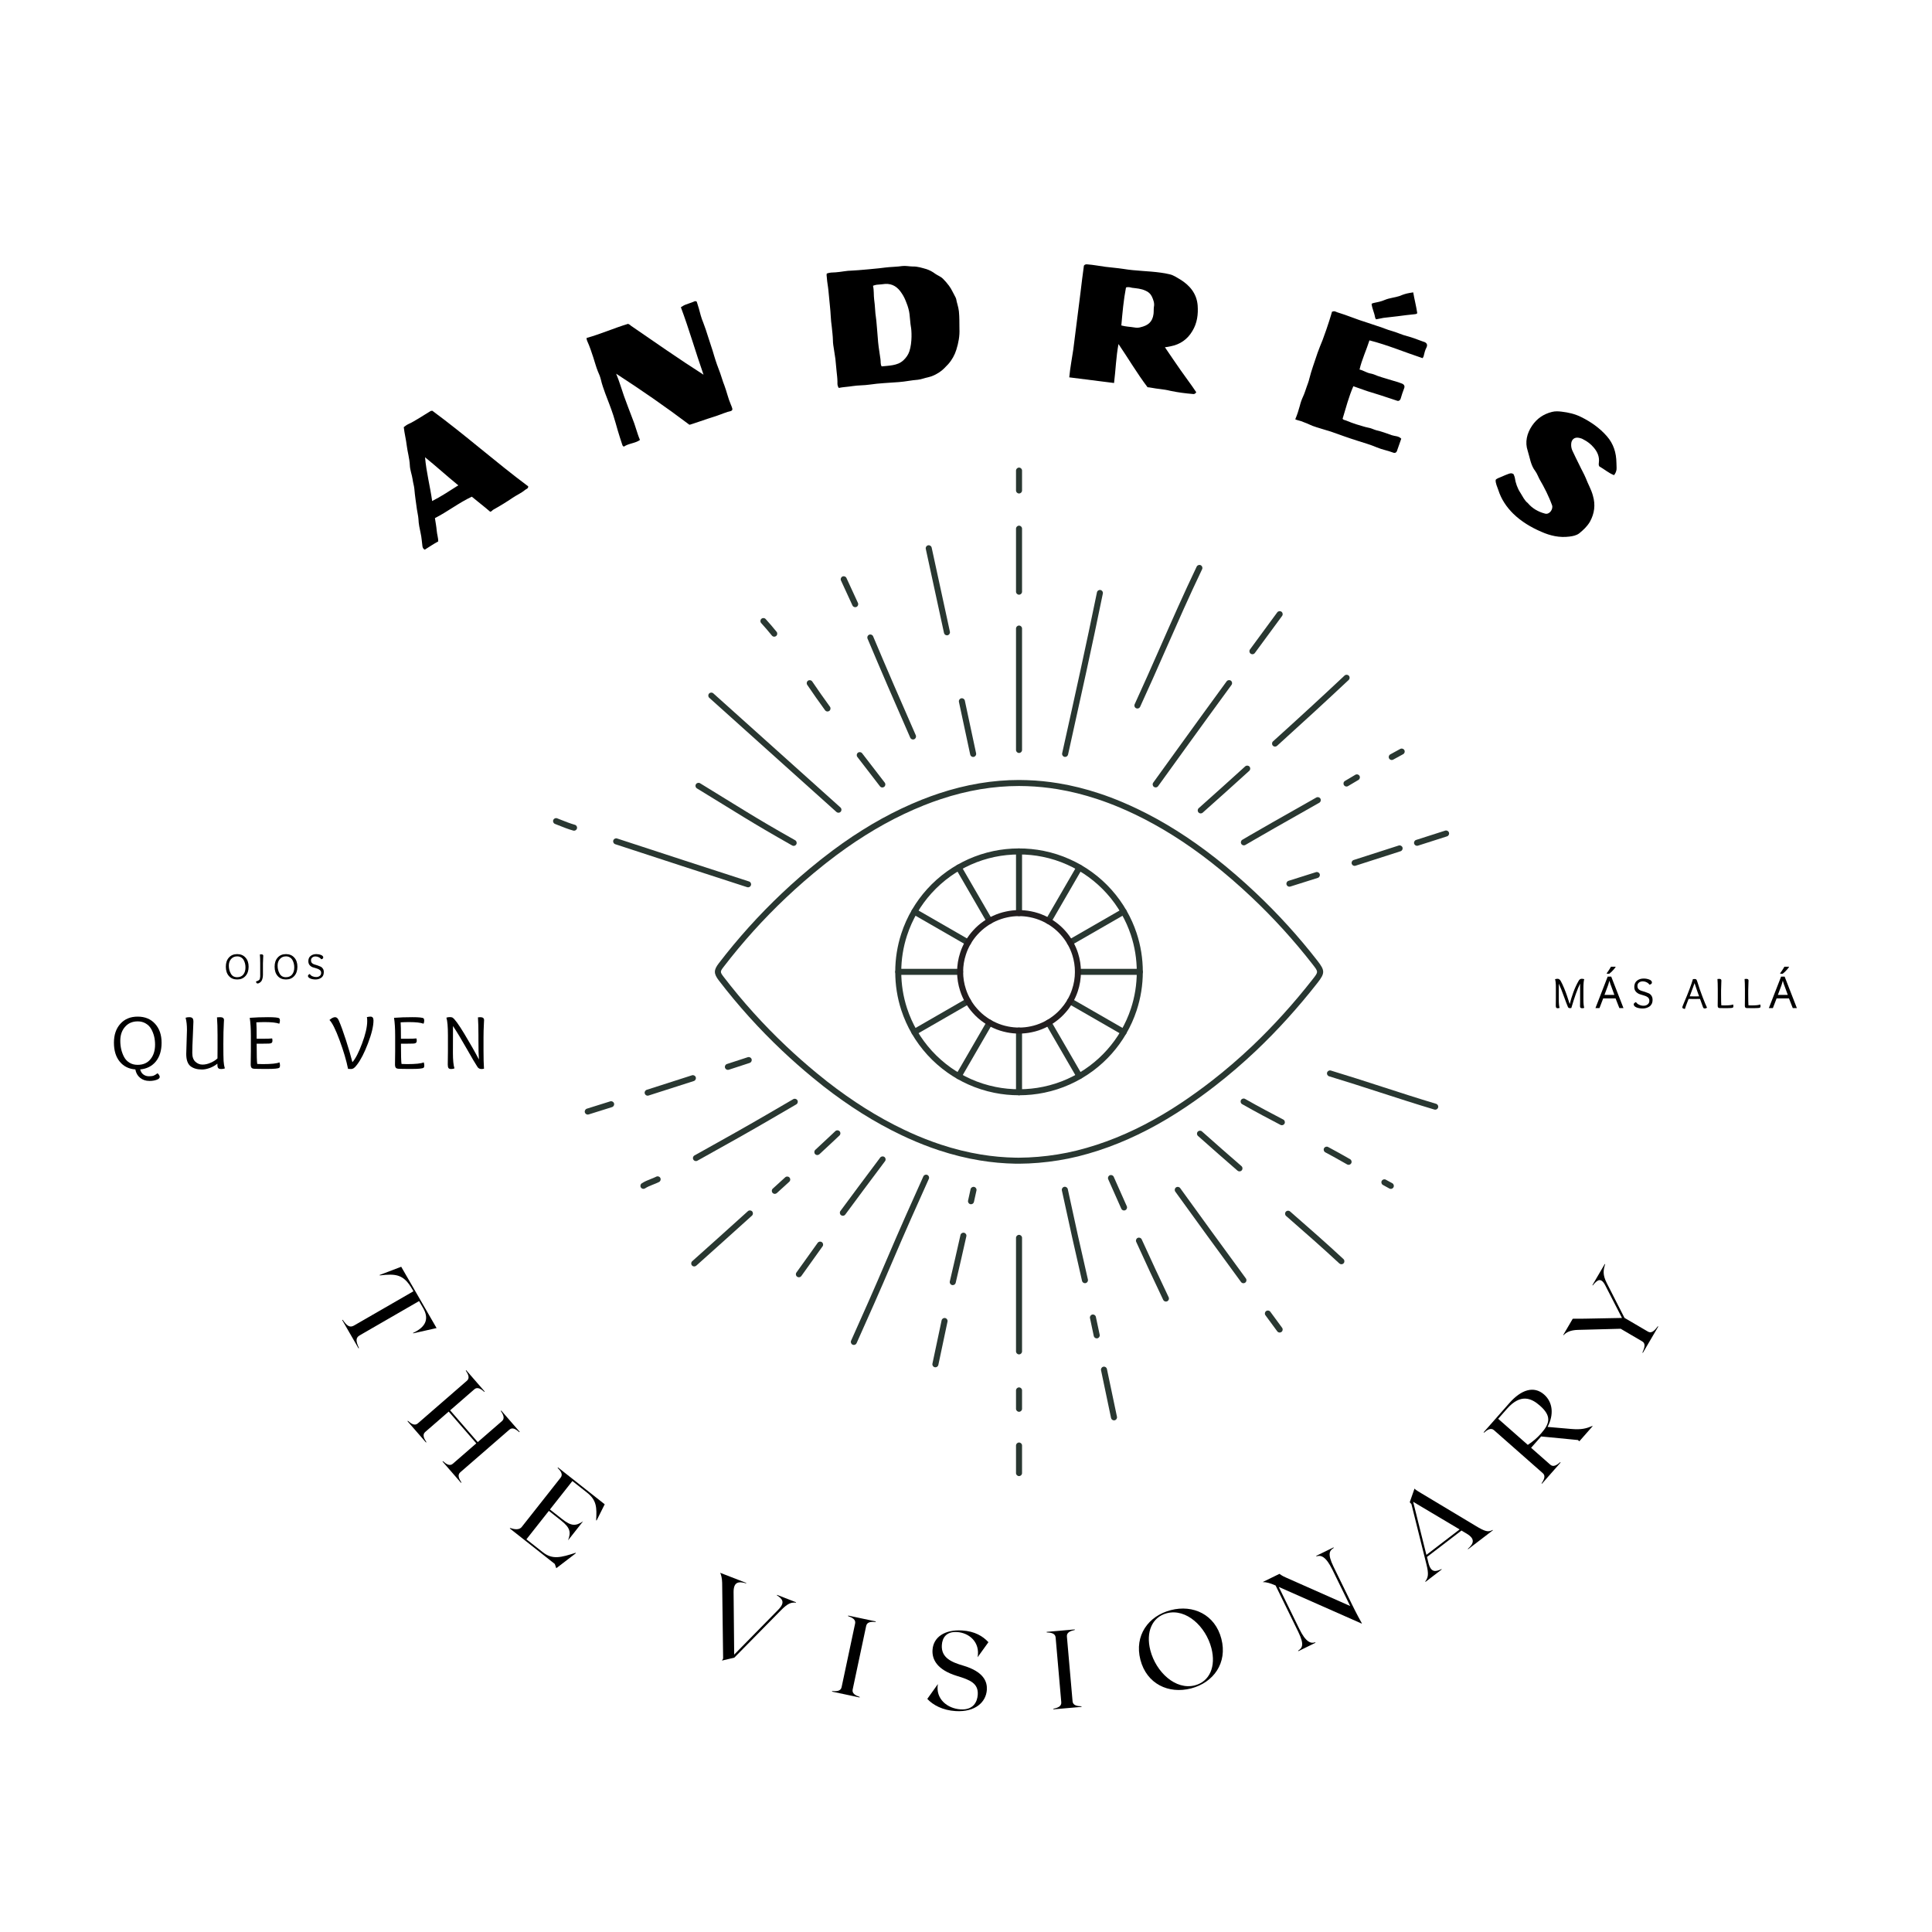 <svg xmlns="http://www.w3.org/2000/svg" xmlns:xlink="http://www.w3.org/1999/xlink" width="500" zoomAndPan="magnify" viewBox="0 0 375 375" height="500" preserveAspectRatio="xMidYMid meet" version="1.0"><defs><g/><clipPath id="d19e62b773"><path d="M 197 279 L 199 279 L 199 286.508 L 197 286.508 Z M 197 279 " clip-rule="nonzero"/></clipPath><clipPath id="6ce1c55185"><path d="M 274.402 161 L 281.27 161 L 281.27 164.312 L 274.402 164.312 Z M 274.402 161 " clip-rule="nonzero"/></clipPath><clipPath id="82beba9ec6"><path d="M 197 90.758 L 199 90.758 L 199 96 L 197 96 Z M 197 90.758 " clip-rule="nonzero"/></clipPath><clipPath id="2878029399"><path d="M 107.27 158 L 113 158 L 113 162 L 107.27 162 Z M 107.27 158 " clip-rule="nonzero"/></clipPath></defs><g clip-path="url(#d19e62b773)"><path fill="#293731" d="M 197.793 286.508 C 197.473 286.508 197.207 286.25 197.207 285.926 L 197.207 280.578 C 197.207 280.254 197.473 279.992 197.793 279.992 C 198.117 279.992 198.379 280.254 198.379 280.578 L 198.379 285.926 C 198.379 286.25 198.117 286.508 197.793 286.508 " fill-opacity="1" fill-rule="nonzero"/></g><path fill="#293731" d="M 197.793 274.027 C 197.473 274.027 197.207 273.766 197.207 273.441 L 197.207 269.875 C 197.207 269.555 197.473 269.293 197.793 269.293 C 198.117 269.293 198.379 269.555 198.379 269.875 L 198.379 273.441 C 198.379 273.766 198.117 274.027 197.793 274.027 " fill-opacity="1" fill-rule="nonzero"/><path fill="#293731" d="M 197.793 262.887 C 197.473 262.887 197.207 262.625 197.207 262.305 L 197.207 240.27 C 197.207 239.945 197.473 239.684 197.793 239.684 C 198.117 239.684 198.379 239.945 198.379 240.27 L 198.379 262.305 C 198.379 262.625 198.117 262.887 197.793 262.887 " fill-opacity="1" fill-rule="nonzero"/><path fill="#293731" d="M 216.227 275.691 C 215.957 275.691 215.711 275.5 215.652 275.227 C 215.012 272.137 214.363 269.055 213.711 265.969 C 213.645 265.652 213.848 265.344 214.164 265.277 C 214.477 265.211 214.789 265.41 214.855 265.727 C 215.508 268.812 216.156 271.902 216.801 274.988 C 216.867 275.305 216.664 275.613 216.348 275.68 C 216.305 275.688 216.266 275.691 216.227 275.691 " fill-opacity="1" fill-rule="nonzero"/><path fill="#293731" d="M 212.875 259.777 C 212.602 259.777 212.359 259.59 212.301 259.316 L 211.566 255.848 C 211.496 255.531 211.699 255.223 212.016 255.156 C 212.328 255.086 212.641 255.289 212.707 255.602 L 213.449 259.074 C 213.516 259.391 213.312 259.699 212.996 259.766 C 212.953 259.773 212.914 259.777 212.875 259.777 " fill-opacity="1" fill-rule="nonzero"/><path fill="#293731" d="M 226.305 252.633 C 226.09 252.633 225.879 252.508 225.777 252.301 C 224.102 248.793 222.387 245.109 220.539 241.047 C 220.406 240.754 220.535 240.406 220.828 240.273 C 221.125 240.141 221.473 240.273 221.605 240.562 C 223.453 244.621 225.164 248.297 226.836 251.797 C 226.973 252.09 226.852 252.438 226.559 252.574 C 226.477 252.613 226.391 252.633 226.305 252.633 " fill-opacity="1" fill-rule="nonzero"/><path fill="#293731" d="M 248.383 258.645 C 248.203 258.645 248.027 258.562 247.91 258.406 L 245.625 255.297 C 245.43 255.039 245.488 254.672 245.75 254.484 C 246.008 254.293 246.375 254.348 246.566 254.605 L 248.855 257.719 C 249.047 257.977 248.992 258.344 248.73 258.531 C 248.625 258.609 248.504 258.645 248.383 258.645 " fill-opacity="1" fill-rule="nonzero"/><path fill="#293731" d="M 241.352 249.074 C 241.172 249.074 240.992 248.992 240.879 248.832 C 236.172 242.41 232 236.672 228.125 231.297 C 227.938 231.035 227.996 230.668 228.258 230.48 C 228.52 230.293 228.887 230.352 229.074 230.613 C 232.949 235.988 237.121 241.723 241.824 248.145 C 242.016 248.406 241.957 248.77 241.695 248.961 C 241.594 249.035 241.473 249.074 241.352 249.074 " fill-opacity="1" fill-rule="nonzero"/><path fill="#293731" d="M 260.363 245.391 C 260.219 245.391 260.078 245.34 259.965 245.234 C 256.629 242.137 253.355 239.273 249.887 236.242 L 249.633 236.02 C 249.387 235.809 249.363 235.438 249.578 235.195 C 249.789 234.953 250.16 234.93 250.402 235.141 L 250.656 235.363 C 254.133 238.402 257.414 241.27 260.762 244.383 C 261 244.602 261.012 244.973 260.793 245.207 C 260.676 245.328 260.52 245.391 260.363 245.391 " fill-opacity="1" fill-rule="nonzero"/><path fill="#293731" d="M 269.957 230.762 C 269.863 230.762 269.77 230.738 269.68 230.691 C 269.258 230.461 268.84 230.23 268.422 229.996 C 268.141 229.84 268.039 229.484 268.199 229.203 C 268.355 228.922 268.711 228.82 268.992 228.98 C 269.406 229.211 269.824 229.438 270.242 229.664 C 270.523 229.82 270.629 230.176 270.473 230.457 C 270.367 230.652 270.164 230.762 269.957 230.762 " fill-opacity="1" fill-rule="nonzero"/><path fill="#293731" d="M 261.762 226.09 C 261.664 226.09 261.562 226.066 261.473 226.012 C 259.832 225.074 258.488 224.328 257.238 223.664 C 256.953 223.512 256.844 223.156 256.996 222.871 C 257.148 222.586 257.504 222.48 257.789 222.633 C 259.051 223.305 260.406 224.055 262.055 225 C 262.332 225.16 262.43 225.516 262.27 225.797 C 262.16 225.984 261.965 226.09 261.762 226.09 " fill-opacity="1" fill-rule="nonzero"/><path fill="#293731" d="M 278.574 215.387 C 278.52 215.387 278.465 215.379 278.406 215.363 C 274.891 214.312 271.344 213.164 267.914 212.055 C 264.664 211 261.305 209.914 257.98 208.91 C 257.672 208.816 257.496 208.492 257.59 208.184 C 257.684 207.875 258.012 207.699 258.32 207.793 C 261.652 208.797 265.02 209.887 268.273 210.941 C 271.699 212.051 275.238 213.199 278.742 214.246 C 279.055 214.34 279.227 214.664 279.137 214.973 C 279.059 215.227 278.828 215.387 278.574 215.387 " fill-opacity="1" fill-rule="nonzero"/><g clip-path="url(#6ce1c55185)"><path fill="#293731" d="M 275.047 164.168 C 274.801 164.168 274.57 164.012 274.488 163.766 C 274.391 163.457 274.559 163.129 274.867 163.031 C 276.746 162.426 278.629 161.824 280.508 161.223 C 280.816 161.125 281.145 161.293 281.242 161.602 C 281.344 161.91 281.172 162.238 280.867 162.336 C 278.984 162.938 277.105 163.539 275.227 164.141 C 275.168 164.16 275.105 164.168 275.047 164.168 " fill-opacity="1" fill-rule="nonzero"/></g><path fill="#293731" d="M 262.926 168.066 C 262.68 168.066 262.449 167.906 262.371 167.66 C 262.27 167.355 262.438 167.027 262.746 166.926 C 265.66 165.988 268.57 165.051 271.484 164.117 C 271.793 164.016 272.121 164.188 272.223 164.492 C 272.32 164.801 272.152 165.129 271.844 165.227 C 268.93 166.16 266.02 167.098 263.105 168.035 C 263.047 168.055 262.984 168.066 262.926 168.066 " fill-opacity="1" fill-rule="nonzero"/><path fill="#293731" d="M 270.137 147.516 C 269.934 147.516 269.734 147.41 269.625 147.219 C 269.469 146.938 269.566 146.582 269.852 146.426 C 270.496 146.062 271.141 145.711 271.793 145.363 C 272.078 145.211 272.43 145.316 272.586 145.602 C 272.738 145.887 272.629 146.238 272.344 146.391 C 271.699 146.734 271.062 147.086 270.422 147.441 C 270.332 147.492 270.234 147.516 270.137 147.516 " fill-opacity="1" fill-rule="nonzero"/><path fill="#293731" d="M 261.355 152.664 C 261.156 152.664 260.961 152.562 260.852 152.379 C 260.688 152.098 260.777 151.742 261.059 151.578 C 261.727 151.184 262.398 150.785 263.07 150.383 C 263.344 150.219 263.707 150.305 263.871 150.582 C 264.039 150.859 263.949 151.219 263.672 151.383 C 263 151.785 262.324 152.184 261.652 152.582 C 261.559 152.637 261.457 152.664 261.355 152.664 " fill-opacity="1" fill-rule="nonzero"/><path fill="#293731" d="M 247.488 144.914 C 247.328 144.914 247.168 144.848 247.055 144.723 C 246.836 144.484 246.855 144.113 247.094 143.898 C 252.188 139.297 256.727 135.121 260.977 131.125 C 261.211 130.906 261.582 130.918 261.805 131.152 C 262.027 131.387 262.016 131.754 261.777 131.977 C 257.523 135.973 252.977 140.156 247.879 144.762 C 247.766 144.863 247.629 144.914 247.488 144.914 " fill-opacity="1" fill-rule="nonzero"/><path fill="#293731" d="M 243.094 126.988 C 242.973 126.988 242.852 126.949 242.75 126.875 C 242.488 126.684 242.43 126.316 242.621 126.059 C 244.383 123.656 246.148 121.258 247.91 118.863 C 248.102 118.602 248.469 118.547 248.73 118.734 C 248.992 118.926 249.047 119.293 248.855 119.551 C 247.09 121.949 245.328 124.348 243.566 126.746 C 243.449 126.902 243.273 126.988 243.094 126.988 " fill-opacity="1" fill-rule="nonzero"/><path fill="#293731" d="M 220.77 137.523 C 220.688 137.523 220.605 137.504 220.527 137.469 C 220.23 137.336 220.102 136.988 220.238 136.695 C 221.93 133.012 223.594 129.242 225.199 125.594 C 227.461 120.453 229.805 115.141 232.273 109.984 C 232.414 109.695 232.762 109.57 233.055 109.707 C 233.344 109.848 233.469 110.195 233.328 110.488 C 230.867 115.625 228.531 120.934 226.27 126.062 C 224.664 129.715 223 133.492 221.301 137.18 C 221.203 137.395 220.992 137.523 220.77 137.523 " fill-opacity="1" fill-rule="nonzero"/><g clip-path="url(#82beba9ec6)"><path fill="#293731" d="M 197.793 95.785 C 197.473 95.785 197.207 95.527 197.207 95.203 L 197.207 91.344 C 197.207 91.02 197.473 90.758 197.793 90.758 C 198.117 90.758 198.379 91.02 198.379 91.344 L 198.379 95.203 C 198.379 95.527 198.117 95.785 197.793 95.785 " fill-opacity="1" fill-rule="nonzero"/></g><path fill="#293731" d="M 197.793 115.43 C 197.473 115.43 197.207 115.172 197.207 114.848 L 197.207 102.617 C 197.207 102.293 197.473 102.031 197.793 102.031 C 198.117 102.031 198.379 102.293 198.379 102.617 L 198.379 114.848 C 198.379 115.172 198.117 115.43 197.793 115.43 " fill-opacity="1" fill-rule="nonzero"/><path fill="#293731" d="M 183.801 123.316 C 183.531 123.316 183.289 123.129 183.23 122.855 L 182.688 120.363 C 181.691 115.758 180.691 111.148 179.695 106.539 C 179.625 106.223 179.824 105.91 180.141 105.844 C 180.457 105.777 180.77 105.977 180.836 106.293 C 181.836 110.902 182.836 115.508 183.836 120.117 L 184.375 122.609 C 184.441 122.926 184.242 123.234 183.926 123.305 C 183.883 123.312 183.844 123.316 183.801 123.316 " fill-opacity="1" fill-rule="nonzero"/><path fill="#293731" d="M 165.996 117.855 C 165.773 117.855 165.559 117.73 165.461 117.516 C 164.723 115.902 163.98 114.289 163.234 112.676 C 163.098 112.387 163.227 112.039 163.52 111.902 C 163.812 111.77 164.16 111.895 164.297 112.188 C 165.043 113.801 165.785 115.414 166.527 117.031 C 166.66 117.324 166.531 117.672 166.238 117.805 C 166.16 117.84 166.078 117.855 165.996 117.855 " fill-opacity="1" fill-rule="nonzero"/><path fill="#293731" d="M 177.219 143.535 C 176.992 143.535 176.777 143.406 176.68 143.188 C 173.633 136.27 170.922 129.98 168.391 123.961 C 168.266 123.664 168.406 123.32 168.707 123.195 C 169.004 123.074 169.348 123.211 169.473 123.512 C 172 129.52 174.711 135.805 177.754 142.715 C 177.883 143.012 177.746 143.355 177.453 143.484 C 177.375 143.52 177.297 143.535 177.219 143.535 " fill-opacity="1" fill-rule="nonzero"/><path fill="#293731" d="M 150.281 123.582 C 150.109 123.582 149.941 123.504 149.824 123.363 C 149.129 122.504 148.43 121.688 147.746 120.938 C 147.527 120.699 147.543 120.332 147.785 120.113 C 148.023 119.898 148.391 119.914 148.609 120.152 C 149.312 120.922 150.027 121.754 150.734 122.629 C 150.938 122.883 150.898 123.246 150.648 123.449 C 150.539 123.539 150.41 123.582 150.281 123.582 " fill-opacity="1" fill-rule="nonzero"/><path fill="#293731" d="M 160.617 138.098 C 160.438 138.098 160.262 138.016 160.145 137.859 C 158.938 136.219 157.766 134.52 156.684 132.93 C 156.504 132.66 156.57 132.297 156.84 132.117 C 157.105 131.938 157.469 132.008 157.652 132.273 C 158.73 133.855 159.895 135.547 161.09 137.172 C 161.281 137.43 161.223 137.797 160.965 137.988 C 160.859 138.062 160.738 138.098 160.617 138.098 " fill-opacity="1" fill-rule="nonzero"/><g clip-path="url(#2878029399)"><path fill="#293731" d="M 111.426 161.238 C 111.371 161.238 111.316 161.23 111.266 161.215 C 110.27 160.938 109.305 160.551 108.375 160.18 C 108.156 160.094 107.938 160.008 107.723 159.922 C 107.418 159.805 107.27 159.465 107.391 159.164 C 107.508 158.863 107.848 158.715 108.148 158.836 C 108.371 158.922 108.59 159.008 108.812 159.098 C 109.711 159.457 110.645 159.828 111.582 160.094 C 111.891 160.18 112.074 160.5 111.988 160.812 C 111.914 161.07 111.68 161.238 111.426 161.238 " fill-opacity="1" fill-rule="nonzero"/></g><path fill="#293731" d="M 114.082 216.34 C 113.836 216.34 113.602 216.176 113.523 215.93 C 113.43 215.621 113.602 215.293 113.906 215.195 C 115.422 214.723 116.934 214.25 118.445 213.773 C 118.754 213.68 119.082 213.848 119.18 214.152 C 119.277 214.461 119.105 214.789 118.801 214.887 C 117.285 215.363 115.773 215.84 114.258 216.312 C 114.199 216.328 114.141 216.34 114.082 216.34 " fill-opacity="1" fill-rule="nonzero"/><path fill="#293731" d="M 125.707 212.672 C 125.461 212.672 125.23 212.512 125.152 212.266 C 125.051 211.957 125.223 211.629 125.531 211.531 C 128.457 210.598 131.387 209.66 134.309 208.715 C 134.617 208.617 134.945 208.785 135.047 209.09 C 135.145 209.398 134.977 209.73 134.668 209.828 C 131.742 210.77 128.816 211.707 125.887 212.641 C 125.828 212.66 125.766 212.672 125.707 212.672 " fill-opacity="1" fill-rule="nonzero"/><path fill="#293731" d="M 124.887 230.754 C 124.699 230.754 124.512 230.66 124.398 230.492 C 124.223 230.223 124.297 229.859 124.566 229.684 C 125.129 229.312 125.734 229.074 126.32 228.844 C 126.695 228.695 127.051 228.555 127.387 228.387 C 127.676 228.242 128.027 228.355 128.172 228.645 C 128.316 228.934 128.203 229.281 127.91 229.43 C 127.527 229.621 127.133 229.777 126.754 229.926 C 126.195 230.148 125.672 230.355 125.207 230.66 C 125.109 230.723 125 230.754 124.887 230.754 " fill-opacity="1" fill-rule="nonzero"/><path fill="#293731" d="M 134.75 245.816 C 134.59 245.816 134.43 245.75 134.312 245.625 C 134.098 245.383 134.117 245.012 134.359 244.797 C 137.828 241.707 141.359 238.531 145.164 235.09 C 145.402 234.875 145.773 234.891 145.992 235.129 C 146.207 235.371 146.191 235.738 145.953 235.957 C 142.145 239.395 138.609 242.574 135.141 245.668 C 135.027 245.766 134.887 245.816 134.75 245.816 " fill-opacity="1" fill-rule="nonzero"/><path fill="#293731" d="M 150.391 231.727 C 150.23 231.727 150.074 231.66 149.957 231.535 C 149.738 231.297 149.758 230.926 149.996 230.711 L 152.406 228.516 C 152.645 228.297 153.016 228.312 153.234 228.555 C 153.453 228.789 153.438 229.16 153.195 229.375 L 150.785 231.574 C 150.672 231.676 150.531 231.727 150.391 231.727 " fill-opacity="1" fill-rule="nonzero"/><path fill="#293731" d="M 155.062 247.918 C 154.945 247.918 154.824 247.883 154.723 247.809 C 154.457 247.621 154.398 247.258 154.586 246.996 C 155.965 245.078 157.336 243.16 158.707 241.238 C 158.895 240.977 159.258 240.914 159.523 241.102 C 159.785 241.289 159.848 241.652 159.66 241.914 C 158.289 243.836 156.918 245.758 155.539 247.676 C 155.426 247.832 155.246 247.918 155.062 247.918 " fill-opacity="1" fill-rule="nonzero"/><path fill="#293731" d="M 181.559 265.391 C 181.52 265.391 181.48 265.387 181.438 265.379 C 181.121 265.312 180.918 265 180.984 264.688 C 181.582 261.883 182.176 259.082 182.766 256.281 C 182.832 255.965 183.145 255.766 183.461 255.832 C 183.777 255.898 183.98 256.207 183.91 256.523 C 183.32 259.324 182.727 262.125 182.133 264.93 C 182.074 265.203 181.832 265.391 181.559 265.391 " fill-opacity="1" fill-rule="nonzero"/><path fill="#293731" d="M 184.93 249.441 C 184.887 249.441 184.844 249.438 184.797 249.426 C 184.48 249.352 184.289 249.039 184.359 248.723 C 185.035 245.852 185.73 242.824 186.426 239.719 C 186.496 239.402 186.809 239.207 187.125 239.277 C 187.441 239.348 187.641 239.656 187.566 239.973 C 186.871 243.082 186.176 246.117 185.5 248.992 C 185.438 249.258 185.195 249.441 184.93 249.441 " fill-opacity="1" fill-rule="nonzero"/><path fill="#293731" d="M 210.59 249.066 C 210.324 249.066 210.082 248.883 210.02 248.613 C 208.77 243.211 207.492 237.469 206.109 231.055 C 206.043 230.742 206.246 230.43 206.562 230.363 C 206.875 230.297 207.188 230.496 207.258 230.809 C 208.633 237.219 209.91 242.957 211.16 248.348 C 211.234 248.664 211.035 248.977 210.723 249.051 C 210.676 249.059 210.633 249.066 210.59 249.066 " fill-opacity="1" fill-rule="nonzero"/><path fill="#293731" d="M 218.176 234.953 C 217.949 234.953 217.734 234.824 217.641 234.605 C 216.789 232.703 215.945 230.801 215.105 228.891 C 214.977 228.594 215.109 228.254 215.406 228.121 C 215.703 227.992 216.047 228.129 216.176 228.422 C 217.016 230.328 217.859 232.23 218.711 234.133 C 218.84 234.426 218.707 234.773 218.41 234.902 C 218.336 234.938 218.254 234.953 218.176 234.953 " fill-opacity="1" fill-rule="nonzero"/><path fill="#293731" d="M 240.582 227.363 C 240.445 227.363 240.309 227.316 240.199 227.223 C 237.879 225.219 235.367 223.012 232.527 220.484 C 232.285 220.27 232.262 219.898 232.48 219.66 C 232.695 219.418 233.066 219.398 233.305 219.613 C 236.145 222.141 238.648 224.34 240.965 226.34 C 241.211 226.551 241.234 226.918 241.023 227.164 C 240.906 227.297 240.746 227.363 240.582 227.363 " fill-opacity="1" fill-rule="nonzero"/><path fill="#293731" d="M 248.809 218.402 C 248.719 218.402 248.625 218.383 248.539 218.336 C 246.496 217.273 243.805 215.855 241.094 214.312 C 240.816 214.152 240.719 213.797 240.879 213.516 C 241.039 213.234 241.395 213.141 241.676 213.301 C 244.367 214.832 247.047 216.242 249.078 217.301 C 249.367 217.449 249.477 217.801 249.328 218.09 C 249.223 218.289 249.02 218.402 248.809 218.402 " fill-opacity="1" fill-rule="nonzero"/><path fill="#293731" d="M 250.277 172.105 C 250.027 172.105 249.797 171.949 249.719 171.699 C 249.621 171.395 249.789 171.066 250.102 170.969 C 251.879 170.402 253.656 169.844 255.426 169.285 C 255.73 169.188 256.062 169.359 256.16 169.664 C 256.258 169.973 256.086 170.301 255.777 170.398 C 254.008 170.953 252.234 171.516 250.453 172.078 C 250.395 172.098 250.336 172.105 250.277 172.105 " fill-opacity="1" fill-rule="nonzero"/><path fill="#293731" d="M 241.438 164.082 C 241.234 164.082 241.039 163.98 240.934 163.797 C 240.77 163.516 240.859 163.16 241.141 162.996 C 241.637 162.703 242.133 162.414 242.633 162.121 L 242.742 162.059 C 245.508 160.453 248.336 158.852 251.066 157.309 C 252.543 156.473 254.02 155.641 255.488 154.801 C 255.77 154.641 256.129 154.734 256.289 155.016 C 256.449 155.297 256.352 155.652 256.07 155.812 C 254.598 156.652 253.121 157.488 251.645 158.324 C 248.914 159.867 246.09 161.465 243.332 163.07 L 243.223 163.133 C 242.727 163.422 242.227 163.711 241.734 164 C 241.641 164.055 241.539 164.082 241.438 164.082 " fill-opacity="1" fill-rule="nonzero"/><path fill="#293731" d="M 233.059 157.883 C 232.902 157.883 232.742 157.816 232.625 157.688 C 232.406 157.445 232.43 157.078 232.672 156.863 C 235.73 154.141 238.766 151.41 241.691 148.754 C 241.93 148.535 242.297 148.555 242.52 148.793 C 242.734 149.031 242.719 149.398 242.48 149.617 C 239.551 152.277 236.516 155.008 233.449 157.734 C 233.34 157.836 233.199 157.883 233.059 157.883 " fill-opacity="1" fill-rule="nonzero"/><path fill="#293731" d="M 224.312 152.836 C 224.195 152.836 224.074 152.801 223.973 152.727 C 223.707 152.535 223.652 152.172 223.84 151.91 L 229.121 144.594 C 231.996 140.609 235.016 136.453 238.09 132.246 C 238.281 131.988 238.648 131.93 238.91 132.117 C 239.168 132.309 239.227 132.676 239.039 132.934 C 235.965 137.141 232.945 141.293 230.07 145.277 L 224.789 152.594 C 224.676 152.75 224.496 152.836 224.312 152.836 " fill-opacity="1" fill-rule="nonzero"/><path fill="#293731" d="M 206.738 146.918 C 206.695 146.918 206.652 146.91 206.609 146.902 C 206.297 146.832 206.094 146.52 206.164 146.207 L 206.387 145.203 C 208.59 135.293 210.863 125.047 212.918 114.973 C 212.98 114.656 213.293 114.453 213.605 114.52 C 213.922 114.582 214.129 114.891 214.062 115.207 C 212.008 125.289 209.73 135.539 207.531 145.457 L 207.309 146.457 C 207.25 146.73 207.008 146.918 206.738 146.918 " fill-opacity="1" fill-rule="nonzero"/><path fill="#293731" d="M 197.793 146.152 C 197.469 146.152 197.207 145.891 197.207 145.57 L 197.207 122.004 C 197.207 121.68 197.469 121.418 197.793 121.418 C 198.117 121.418 198.379 121.68 198.379 122.004 L 198.379 145.57 C 198.379 145.891 198.117 146.152 197.793 146.152 " fill-opacity="1" fill-rule="nonzero"/><path fill="#293731" d="M 188.887 146.926 C 188.617 146.926 188.375 146.734 188.316 146.461 C 187.629 143.191 186.891 139.75 186.129 136.238 C 186.059 135.922 186.262 135.609 186.574 135.543 C 186.891 135.473 187.203 135.672 187.273 135.988 C 188.035 139.504 188.773 142.949 189.461 146.219 C 189.527 146.535 189.324 146.844 189.008 146.91 C 188.969 146.918 188.93 146.926 188.887 146.926 " fill-opacity="1" fill-rule="nonzero"/><path fill="#293731" d="M 171.262 152.848 C 171.086 152.848 170.914 152.77 170.797 152.617 C 169.5 150.918 168.105 149.109 166.414 146.926 C 166.215 146.672 166.262 146.305 166.516 146.109 C 166.773 145.91 167.141 145.957 167.34 146.211 C 169.035 148.398 170.43 150.207 171.73 151.91 C 171.922 152.164 171.875 152.531 171.617 152.727 C 171.512 152.809 171.387 152.848 171.262 152.848 " fill-opacity="1" fill-rule="nonzero"/><path fill="#293731" d="M 162.742 157.75 C 162.602 157.75 162.465 157.699 162.352 157.602 L 157.934 153.637 C 156.422 152.277 154.91 150.922 153.398 149.566 L 137.672 135.445 C 137.434 135.23 137.41 134.863 137.629 134.621 C 137.844 134.383 138.215 134.363 138.453 134.578 L 154.18 148.695 C 155.691 150.051 157.203 151.41 158.719 152.77 L 163.133 156.73 C 163.375 156.949 163.395 157.316 163.176 157.559 C 163.062 157.684 162.902 157.75 162.742 157.75 " fill-opacity="1" fill-rule="nonzero"/><path fill="#293731" d="M 154.051 164.184 C 153.953 164.184 153.852 164.16 153.762 164.109 C 151.707 162.945 150.035 161.984 148.496 161.082 C 145.691 159.441 142.883 157.707 140.168 156.031 C 138.539 155.023 136.91 154.02 135.273 153.027 C 134.996 152.859 134.91 152.5 135.078 152.227 C 135.242 151.949 135.605 151.863 135.883 152.027 C 137.52 153.023 139.152 154.031 140.781 155.039 C 143.492 156.711 146.297 158.441 149.09 160.078 C 150.621 160.977 152.289 161.934 154.34 163.09 C 154.621 163.25 154.719 163.609 154.559 163.887 C 154.453 164.078 154.254 164.184 154.051 164.184 " fill-opacity="1" fill-rule="nonzero"/><path fill="#293731" d="M 145.203 172.227 C 145.141 172.227 145.082 172.219 145.02 172.199 C 136.977 169.594 128.305 166.781 119.414 163.859 C 119.105 163.758 118.941 163.426 119.043 163.121 C 119.145 162.816 119.477 162.648 119.781 162.75 C 128.668 165.672 137.34 168.484 145.383 171.09 C 145.691 171.188 145.859 171.516 145.758 171.824 C 145.68 172.07 145.449 172.227 145.203 172.227 " fill-opacity="1" fill-rule="nonzero"/><path fill="#293731" d="M 141.281 207.66 C 141.035 207.66 140.809 207.504 140.727 207.258 C 140.625 206.953 140.793 206.621 141.102 206.523 L 142.582 206.039 C 143.438 205.762 144.289 205.484 145.145 205.203 C 145.449 205.102 145.781 205.27 145.883 205.574 C 145.984 205.883 145.816 206.211 145.512 206.312 C 144.656 206.594 143.801 206.871 142.945 207.152 L 141.465 207.633 C 141.406 207.652 141.344 207.66 141.281 207.66 " fill-opacity="1" fill-rule="nonzero"/><path fill="#293731" d="M 135.082 225.363 C 134.875 225.363 134.68 225.258 134.57 225.066 C 134.414 224.785 134.512 224.43 134.797 224.27 L 136.516 223.312 C 140.543 221.066 144.707 218.742 148.77 216.375 C 150.504 215.367 152.234 214.355 153.969 213.348 C 154.25 213.184 154.605 213.281 154.77 213.559 C 154.934 213.836 154.84 214.195 154.559 214.359 C 152.828 215.363 151.094 216.371 149.363 217.383 C 145.293 219.758 141.121 222.082 137.086 224.332 L 135.367 225.289 C 135.277 225.34 135.18 225.363 135.082 225.363 " fill-opacity="1" fill-rule="nonzero"/><path fill="#293731" d="M 158.645 224.195 C 158.484 224.195 158.328 224.133 158.211 224.008 C 157.996 223.766 158.012 223.398 158.25 223.184 C 159.07 222.434 159.902 221.652 160.703 220.898 C 161.18 220.445 161.66 219.996 162.141 219.547 C 162.375 219.328 162.746 219.34 162.965 219.578 C 163.188 219.809 163.176 220.18 162.938 220.398 C 162.457 220.848 161.984 221.297 161.508 221.746 C 160.699 222.504 159.867 223.289 159.039 224.043 C 158.926 224.145 158.785 224.195 158.645 224.195 " fill-opacity="1" fill-rule="nonzero"/><path fill="#293731" d="M 163.598 235.98 C 163.477 235.98 163.355 235.945 163.25 235.867 C 162.988 235.676 162.934 235.309 163.125 235.051 C 165.43 231.926 167.883 228.633 170.844 224.688 C 171.039 224.43 171.406 224.379 171.664 224.57 C 171.922 224.762 171.977 225.129 171.781 225.387 C 168.824 229.328 166.371 232.621 164.07 235.742 C 163.953 235.898 163.777 235.98 163.598 235.98 " fill-opacity="1" fill-rule="nonzero"/><path fill="#293731" d="M 165.73 261.051 C 165.652 261.051 165.57 261.035 165.492 261 C 165.199 260.867 165.066 260.523 165.195 260.23 C 167.422 255.266 169.793 249.938 172.055 244.609 C 174.578 238.672 177.207 232.797 179.219 228.344 C 179.352 228.051 179.695 227.918 179.992 228.051 C 180.285 228.184 180.418 228.527 180.285 228.82 C 178.277 233.27 175.652 239.137 173.133 245.066 C 170.867 250.402 168.492 255.734 166.266 260.703 C 166.168 260.922 165.953 261.051 165.73 261.051 " fill-opacity="1" fill-rule="nonzero"/><path fill="#293731" d="M 188.473 233.742 C 188.43 233.742 188.387 233.738 188.348 233.73 C 188.031 233.66 187.832 233.348 187.902 233.031 L 188.387 230.824 C 188.457 230.508 188.77 230.309 189.086 230.379 C 189.402 230.449 189.602 230.762 189.531 231.074 L 189.043 233.285 C 188.984 233.559 188.742 233.742 188.473 233.742 " fill-opacity="1" fill-rule="nonzero"/><path fill="#293731" d="M 197.793 165.848 C 196.184 165.848 194.59 166.012 193.055 166.332 C 191.465 166.668 189.91 167.172 188.434 167.832 C 187.066 168.445 185.754 169.195 184.531 170.062 C 183.168 171.031 181.914 172.152 180.801 173.383 C 179.754 174.543 178.832 175.797 178.062 177.113 C 177.234 178.523 176.559 180.027 176.051 181.586 C 175.309 183.855 174.934 186.227 174.934 188.633 C 174.934 191.055 175.312 193.434 176.055 195.707 C 176.555 197.234 177.211 198.699 178.004 200.062 C 178.812 201.449 179.777 202.762 180.875 203.969 C 181.984 205.184 183.23 206.281 184.57 207.234 C 185.777 208.086 187.07 208.824 188.41 209.426 C 189.945 210.117 191.566 210.633 193.227 210.969 C 196.234 211.582 199.469 211.574 202.465 210.945 C 204.082 210.613 205.672 210.102 207.195 209.418 C 208.727 208.727 210.18 207.871 211.512 206.871 C 212.742 205.949 213.879 204.906 214.887 203.77 C 215.898 202.637 216.801 201.395 217.57 200.074 C 218.367 198.699 219.02 197.254 219.504 195.781 C 220.266 193.48 220.648 191.074 220.648 188.633 C 220.648 186.172 220.258 183.746 219.488 181.434 C 219.016 180.027 218.414 178.676 217.691 177.41 C 216.883 175.984 215.922 174.648 214.824 173.43 C 213.762 172.242 212.566 171.164 211.281 170.227 C 209.973 169.277 208.582 168.473 207.148 167.836 C 205.609 167.145 204 166.629 202.355 166.301 C 200.871 165.996 199.336 165.848 197.793 165.848 Z M 197.793 212.59 C 196.168 212.59 194.555 212.43 192.996 212.113 C 191.25 211.762 189.547 211.215 187.93 210.488 C 186.52 209.859 185.164 209.086 183.895 208.188 C 182.48 207.184 181.172 206.031 180.008 204.754 C 178.855 203.484 177.84 202.105 176.992 200.648 C 176.16 199.215 175.469 197.676 174.941 196.07 C 174.16 193.676 173.766 191.176 173.766 188.633 C 173.766 186.105 174.16 183.613 174.938 181.223 C 175.469 179.586 176.18 178.004 177.055 176.523 C 177.863 175.141 178.832 173.82 179.93 172.602 C 181.098 171.305 182.418 170.133 183.852 169.109 C 185.141 168.199 186.52 167.414 187.953 166.77 C 189.508 166.074 191.141 165.543 192.812 165.191 C 195.977 164.523 199.402 164.508 202.59 165.156 C 204.316 165.504 206.012 166.043 207.625 166.77 C 209.133 167.438 210.598 168.285 211.969 169.285 C 213.324 170.27 214.578 171.402 215.699 172.652 C 216.848 173.93 217.863 175.336 218.711 176.836 C 219.469 178.164 220.105 179.586 220.598 181.062 C 221.41 183.5 221.82 186.047 221.82 188.633 C 221.82 191.199 221.414 193.727 220.613 196.145 C 220.105 197.695 219.422 199.215 218.582 200.66 C 217.773 202.051 216.824 203.355 215.762 204.547 C 214.699 205.738 213.508 206.836 212.215 207.805 C 210.812 208.852 209.289 209.754 207.68 210.48 C 206.074 211.203 204.398 211.742 202.703 212.09 C 201.109 212.422 199.457 212.59 197.793 212.59 " fill-opacity="1" fill-rule="nonzero"/><path fill="#293731" d="M 197.793 212.59 C 197.469 212.59 197.207 212.328 197.207 212.008 L 197.207 200.031 C 197.207 199.711 197.469 199.449 197.793 199.449 C 198.117 199.449 198.379 199.711 198.379 200.031 L 198.379 212.008 C 198.379 212.328 198.117 212.59 197.793 212.59 " fill-opacity="1" fill-rule="nonzero"/><path fill="#293731" d="M 209.516 209.461 C 209.312 209.461 209.113 209.355 209.008 209.168 L 203 198.797 C 202.836 198.516 202.934 198.16 203.211 198 C 203.492 197.836 203.852 197.934 204.012 198.211 L 210.02 208.582 C 210.184 208.863 210.086 209.219 209.805 209.379 C 209.715 209.434 209.613 209.461 209.516 209.461 " fill-opacity="1" fill-rule="nonzero"/><path fill="#293731" d="M 218.098 200.906 C 217.996 200.906 217.895 200.879 217.805 200.828 L 207.398 194.836 C 207.117 194.676 207.02 194.32 207.184 194.039 C 207.344 193.762 207.703 193.664 207.984 193.824 L 218.391 199.816 C 218.668 199.977 218.766 200.332 218.602 200.613 C 218.496 200.801 218.297 200.906 218.098 200.906 " fill-opacity="1" fill-rule="nonzero"/><path fill="#293731" d="M 221.234 189.219 L 209.223 189.219 C 208.902 189.219 208.641 188.957 208.641 188.633 C 208.641 188.312 208.902 188.051 209.223 188.051 L 221.234 188.051 C 221.559 188.051 221.82 188.312 221.82 188.633 C 221.82 188.957 221.559 189.219 221.234 189.219 " fill-opacity="1" fill-rule="nonzero"/><path fill="#293731" d="M 207.691 183.52 C 207.488 183.52 207.293 183.414 207.184 183.23 C 207.02 182.949 207.117 182.594 207.398 182.434 L 217.805 176.441 C 218.082 176.281 218.441 176.379 218.602 176.656 C 218.766 176.934 218.668 177.293 218.391 177.453 L 207.984 183.441 C 207.891 183.496 207.793 183.52 207.691 183.52 " fill-opacity="1" fill-rule="nonzero"/><path fill="#293731" d="M 203.504 179.348 C 203.406 179.348 203.305 179.324 203.211 179.27 C 202.934 179.109 202.836 178.754 203 178.473 L 209.008 168.102 C 209.168 167.824 209.527 167.727 209.805 167.891 C 210.086 168.051 210.184 168.406 210.02 168.684 L 204.012 179.059 C 203.906 179.246 203.707 179.348 203.504 179.348 " fill-opacity="1" fill-rule="nonzero"/><path fill="#293731" d="M 197.793 177.82 C 197.469 177.82 197.207 177.559 197.207 177.238 L 197.207 165.262 C 197.207 164.938 197.469 164.68 197.793 164.68 C 198.117 164.68 198.379 164.938 198.379 165.262 L 198.379 177.238 C 198.379 177.559 198.117 177.82 197.793 177.82 " fill-opacity="1" fill-rule="nonzero"/><path fill="#293731" d="M 192.078 179.348 C 191.875 179.348 191.68 179.246 191.57 179.059 L 185.566 168.684 C 185.402 168.406 185.5 168.051 185.777 167.891 C 186.059 167.727 186.418 167.824 186.578 168.102 L 192.586 178.473 C 192.746 178.754 192.652 179.109 192.371 179.27 C 192.277 179.324 192.176 179.348 192.078 179.348 " fill-opacity="1" fill-rule="nonzero"/><path fill="#293731" d="M 187.895 183.52 C 187.793 183.52 187.691 183.496 187.602 183.441 L 177.199 177.453 C 176.922 177.293 176.824 176.934 176.984 176.656 C 177.148 176.379 177.504 176.281 177.785 176.441 L 188.188 182.434 C 188.465 182.594 188.562 182.949 188.402 183.23 C 188.293 183.414 188.094 183.52 187.895 183.52 " fill-opacity="1" fill-rule="nonzero"/><path fill="#293731" d="M 186.359 189.219 L 174.348 189.219 C 174.027 189.219 173.766 188.957 173.766 188.633 C 173.766 188.312 174.027 188.051 174.348 188.051 L 186.359 188.051 C 186.684 188.051 186.945 188.312 186.945 188.633 C 186.945 188.957 186.684 189.219 186.359 189.219 " fill-opacity="1" fill-rule="nonzero"/><path fill="#293731" d="M 177.492 200.906 C 177.289 200.906 177.094 200.801 176.984 200.613 C 176.824 200.332 176.918 199.977 177.199 199.816 L 187.602 193.824 C 187.879 193.664 188.238 193.762 188.402 194.039 C 188.562 194.32 188.465 194.676 188.188 194.836 L 177.785 200.828 C 177.691 200.879 177.594 200.906 177.492 200.906 " fill-opacity="1" fill-rule="nonzero"/><path fill="#293731" d="M 186.07 209.461 C 185.973 209.461 185.871 209.434 185.777 209.379 C 185.5 209.219 185.402 208.863 185.566 208.582 L 191.57 198.211 C 191.73 197.934 192.09 197.836 192.371 198 C 192.652 198.16 192.746 198.516 192.586 198.797 L 186.578 209.168 C 186.469 209.355 186.273 209.461 186.07 209.461 " fill-opacity="1" fill-rule="nonzero"/><path fill="#231f20" d="M 188.387 183.242 Z M 188.426 194.09 C 188.785 194.707 189.211 195.289 189.691 195.82 C 190.266 196.469 190.91 197.039 191.609 197.516 C 191.863 197.695 192.113 197.855 192.363 197.996 C 192.688 198.184 193.012 198.352 193.34 198.496 C 194.07 198.828 194.844 199.078 195.648 199.234 C 197.102 199.527 198.633 199.516 200.02 199.219 C 200.812 199.059 201.582 198.805 202.316 198.465 C 202.629 198.32 202.93 198.168 203.207 198 C 203.605 197.777 203.984 197.527 204.336 197.254 C 204.93 196.812 205.469 196.309 205.953 195.754 C 206.352 195.305 206.719 194.812 207.039 194.293 C 207.09 194.211 207.133 194.137 207.172 194.062 C 207.547 193.422 207.848 192.762 208.074 192.074 C 208.449 190.973 208.641 189.816 208.641 188.633 C 208.641 187.523 208.473 186.43 208.141 185.391 C 207.922 184.695 207.633 184.023 207.273 183.387 C 207.242 183.324 207.223 183.289 207.199 183.25 C 206.809 182.574 206.359 181.957 205.844 181.391 C 205.352 180.844 204.801 180.348 204.207 179.914 C 203.859 179.66 203.539 179.453 203.219 179.273 C 202.926 179.102 202.633 178.949 202.328 178.812 C 201.547 178.449 200.73 178.188 199.895 178.027 C 198.457 177.738 196.91 177.754 195.52 178.062 C 194.75 178.223 193.992 178.473 193.258 178.809 C 192.969 178.941 192.672 179.094 192.375 179.27 C 192.082 179.434 191.809 179.609 191.555 179.793 C 190.895 180.254 190.285 180.789 189.734 181.398 C 189.238 181.941 188.801 182.539 188.438 183.168 C 188.43 183.176 188.426 183.184 188.422 183.191 C 188.414 183.207 188.406 183.219 188.398 183.23 C 188.023 183.871 187.715 184.559 187.484 185.277 C 187.125 186.359 186.945 187.488 186.945 188.633 C 186.945 189.781 187.125 190.906 187.477 191.973 C 187.707 192.695 188.016 193.387 188.398 194.035 C 188.41 194.051 188.418 194.07 188.426 194.09 Z M 197.793 200.617 C 196.996 200.617 196.199 200.539 195.422 200.379 C 194.531 200.203 193.664 199.93 192.855 199.559 C 192.496 199.402 192.133 199.215 191.781 199.008 C 191.504 198.852 191.215 198.672 190.938 198.473 C 190.168 197.949 189.453 197.316 188.816 196.598 C 188.277 196 187.797 195.34 187.395 194.641 C 187.383 194.625 187.375 194.605 187.367 194.59 C 186.949 193.875 186.609 193.113 186.363 192.332 C 185.973 191.152 185.773 189.906 185.773 188.633 C 185.773 187.367 185.977 186.113 186.371 184.914 C 186.621 184.133 186.961 183.379 187.367 182.676 C 187.387 182.633 187.41 182.594 187.438 182.555 C 187.844 181.863 188.324 181.211 188.867 180.617 C 189.473 179.941 190.148 179.344 190.875 178.84 C 191.156 178.637 191.469 178.438 191.789 178.258 C 192.113 178.066 192.445 177.895 192.773 177.746 C 193.582 177.375 194.426 177.098 195.273 176.922 C 196.809 176.582 198.539 176.562 200.121 176.883 C 201.043 177.059 201.953 177.352 202.816 177.75 C 203.156 177.902 203.488 178.074 203.809 178.266 C 204.148 178.457 204.512 178.691 204.898 178.973 C 205.559 179.453 206.168 180.004 206.715 180.609 C 207.285 181.234 207.785 181.922 208.199 182.648 C 208.23 182.695 208.27 182.77 208.309 182.84 C 208.691 183.523 209.016 184.27 209.258 185.039 C 209.625 186.191 209.809 187.402 209.809 188.633 C 209.809 189.945 209.598 191.227 209.188 192.445 C 208.934 193.207 208.598 193.941 208.195 194.629 C 208.156 194.707 208.098 194.809 208.031 194.91 C 207.68 195.48 207.277 196.027 206.832 196.523 C 206.301 197.137 205.695 197.699 205.043 198.184 C 204.656 198.484 204.234 198.766 203.797 199.012 C 203.488 199.191 203.152 199.367 202.805 199.523 C 201.992 199.902 201.133 200.184 200.258 200.359 C 199.473 200.531 198.637 200.617 197.793 200.617 " fill-opacity="1" fill-rule="nonzero"/><path fill="#293731" d="M 243.441 203.473 L 243.445 203.473 Z M 197.793 152.562 C 195.332 152.562 192.809 152.773 190.301 153.188 C 187.754 153.613 185.164 154.262 182.605 155.117 C 181.551 155.465 180.461 155.859 179.359 156.301 C 178.051 156.824 176.738 157.398 175.469 158 C 172.961 159.191 170.449 160.574 168.008 162.109 C 165.484 163.688 163.02 165.426 160.465 167.43 L 159.848 167.918 C 157.289 169.957 154.82 172.102 152.512 174.293 C 148.172 178.398 144.117 182.898 140.457 187.668 C 139.75 188.586 139.75 188.676 140.461 189.609 C 144.133 194.398 148.223 198.934 152.621 203.082 C 154.457 204.82 156.418 206.551 158.441 208.223 C 159.094 208.762 159.789 209.32 160.566 209.934 C 162.996 211.828 165.453 213.559 167.867 215.078 C 170.41 216.676 172.973 218.09 175.484 219.281 C 175.887 219.473 176.285 219.66 176.688 219.844 C 178.66 220.734 180.645 221.512 182.59 222.156 C 185.207 223.02 187.84 223.672 190.422 224.094 C 192.648 224.461 194.91 224.664 197.145 224.703 C 197.359 224.707 197.574 224.707 197.793 224.707 C 200.191 224.695 202.77 224.48 205.246 224.078 C 206.512 223.875 207.766 223.621 208.98 223.32 C 210.266 223 211.574 222.625 212.867 222.203 C 215.387 221.379 217.914 220.359 220.379 219.168 C 222.785 218.012 225.23 216.648 227.648 215.121 C 228.344 214.68 228.918 214.305 229.453 213.945 C 231.406 212.637 233.328 211.246 235.168 209.816 C 237.848 207.738 240.496 205.461 243.039 203.051 C 247.148 199.148 251.109 194.773 254.812 190.043 C 255.91 188.641 255.91 188.641 254.812 187.227 C 251.207 182.586 247.215 178.191 242.945 174.16 C 241.719 173 240.43 171.836 239.113 170.695 C 237.773 169.539 236.438 168.441 235.148 167.43 C 232.695 165.508 230.211 163.754 227.766 162.215 C 225.273 160.645 222.742 159.246 220.246 158.051 C 219.359 157.625 218.445 157.215 217.457 156.793 C 215.949 156.152 214.445 155.586 212.984 155.105 C 210.406 154.25 207.805 153.602 205.254 153.18 C 203.293 152.855 201.297 152.66 199.32 152.59 C 198.836 152.57 198.336 152.562 197.793 152.562 Z M 197.797 225.875 C 197.566 225.875 197.344 225.875 197.121 225.871 C 194.836 225.832 192.516 225.621 190.23 225.246 C 187.59 224.816 184.898 224.148 182.223 223.266 C 180.238 222.609 178.215 221.816 176.207 220.906 C 175.793 220.723 175.383 220.531 174.977 220.332 C 172.43 219.125 169.824 217.691 167.242 216.066 C 164.793 214.527 162.305 212.773 159.844 210.855 C 159.055 210.234 158.352 209.668 157.691 209.121 C 155.648 207.434 153.672 205.688 151.816 203.934 C 147.371 199.738 143.238 195.156 139.531 190.316 C 138.504 188.977 138.504 188.285 139.527 186.961 C 143.223 182.141 147.32 177.594 151.703 173.445 C 154.035 171.23 156.531 169.062 159.117 167.004 L 159.742 166.512 C 162.328 164.484 164.828 162.719 167.383 161.121 C 169.863 159.559 172.414 158.156 174.965 156.945 C 176.258 156.332 177.59 155.75 178.926 155.215 C 180.051 154.77 181.164 154.363 182.234 154.008 C 184.852 153.137 187.5 152.473 190.109 152.039 C 192.68 151.609 195.266 151.395 197.793 151.395 C 198.352 151.395 198.867 151.402 199.363 151.426 C 201.387 151.492 203.434 151.699 205.445 152.031 C 208.059 152.461 210.719 153.121 213.352 153.996 C 214.844 154.484 216.379 155.066 217.918 155.719 C 218.922 156.148 219.852 156.566 220.754 157 C 223.289 158.211 225.859 159.633 228.391 161.227 C 230.871 162.789 233.387 164.566 235.875 166.512 C 237.18 167.531 238.527 168.645 239.879 169.812 C 241.211 170.965 242.512 172.141 243.75 173.312 C 248.066 177.383 252.098 181.824 255.738 186.512 C 257.191 188.383 257.191 188.898 255.734 190.762 C 251.996 195.535 247.996 199.957 243.848 203.895 C 243.848 203.898 243.848 203.898 243.848 203.898 C 241.273 206.336 238.594 208.637 235.887 210.738 C 234.027 212.184 232.082 213.59 230.109 214.914 C 229.562 215.281 228.98 215.66 228.277 216.105 C 225.82 217.66 223.336 219.043 220.887 220.219 C 218.375 221.43 215.801 222.473 213.23 223.312 C 211.914 223.742 210.578 224.125 209.266 224.453 C 208.02 224.762 206.727 225.023 205.434 225.23 C 202.898 225.641 200.258 225.863 197.797 225.875 " fill-opacity="1" fill-rule="nonzero"/><g fill="#000000" fill-opacity="1"><g transform="translate(64.34, 252.616)"><g><path d="M 20.398 5.16 L 13.535 -6.738 L 9.332 -5.137 L 9.375 -5.059 C 12.543 -5.441 14.02 -5.25 15.66 -2.41 L 15.906 -1.98 L 4.363 4.676 C 3.504 5.172 2.922 4.637 2.172 3.551 L 2.078 3.605 L 5.246 9.094 L 5.34 9.043 C 4.777 7.848 4.605 7.074 5.465 6.582 L 17.004 -0.078 L 17.793 1.285 C 18.902 3.211 18.5 4.887 15.82 6.109 L 15.863 6.184 Z M 20.398 5.16 "/></g></g></g><g fill="#000000" fill-opacity="1"><g transform="translate(78.88, 275.607)"><g><path d="M 21.918 2.383 L 21.996 2.312 L 18.406 -1.82 L 18.324 -1.75 C 18.824 -1.012 19.141 -0.289 18.555 0.223 L 13.848 4.309 L 8.492 -1.863 L 13.195 -5.949 C 13.781 -6.457 14.457 -6.043 15.117 -5.445 L 15.199 -5.516 L 11.605 -9.652 L 11.527 -9.582 C 12.023 -8.844 12.34 -8.117 11.754 -7.609 L 2.215 0.676 C 1.629 1.184 0.953 0.77 0.293 0.172 L 0.211 0.246 L 3.805 4.379 L 3.883 4.309 C 3.387 3.57 3.07 2.844 3.656 2.336 L 8.215 -1.621 L 13.57 4.547 L 9.016 8.504 C 8.43 9.016 7.754 8.602 7.094 8.004 L 7.012 8.074 L 10.602 12.211 L 10.684 12.137 C 10.188 11.398 9.871 10.676 10.457 10.168 L 19.996 1.883 C 20.582 1.375 21.254 1.789 21.918 2.383 Z M 21.918 2.383 "/></g></g></g><g fill="#000000" fill-opacity="1"><g transform="translate(98.698, 296.469)"><g><path d="M 13.031 4.926 C 10.16 5.848 8.539 6.301 6.66 4.816 L 3.48 2.309 L 7.836 -3.211 L 10.203 -1.34 C 11.996 0.074 12.145 0.934 11.562 2.508 L 14.473 -1.184 C 13.078 -0.25 12.211 -0.195 10.418 -1.613 L 8.047 -3.48 L 12.402 -9 L 15.246 -6.754 C 17.125 -5.273 17.152 -3.879 17.016 -1.375 L 17.109 -1.355 L 18.676 -4.488 L 9.602 -11.648 L 9.535 -11.562 C 10.164 -10.93 10.609 -10.277 10.129 -9.668 L 2.57 -0.086 C 2.086 0.523 1.215 0.41 0.32 0.117 L 0.254 0.199 L 8.988 7.094 L 9.27 7.918 L 9.664 7.625 L 13.07 5.016 Z M 13.031 4.926 "/></g></g></g><g fill="#000000" fill-opacity="1"><g transform="translate(119.531, 311.392)"><g/></g></g><g fill="#000000" fill-opacity="1"><g transform="translate(133.924, 319.194)"><g><path d="M 16.898 -9.633 L 16.867 -9.551 C 17.898 -8.875 18.562 -8.199 17.148 -6.762 L 8.582 1.965 L 8.465 -10.129 C 8.445 -12.172 9.441 -12.293 10.895 -11.867 L 10.926 -11.949 L 5.863 -13.914 C 6.062 -13.535 6.23 -12.777 6.246 -11.984 L 6.434 2.727 L 6.211 3.125 L 8.605 2.555 L 17.582 -6.566 C 18.996 -8.008 19.625 -8.203 20.562 -8.117 L 20.594 -8.195 Z M 16.898 -9.633 "/></g></g></g><g fill="#000000" fill-opacity="1"><g transform="translate(161.177, 328.275)"><g><path d="M 0.316 0.066 L 5.672 1.203 L 5.695 1.098 C 4.852 0.809 4.164 0.422 4.324 -0.336 L 6.949 -12.695 C 7.113 -13.457 7.898 -13.531 8.785 -13.453 L 8.809 -13.559 L 3.453 -14.695 L 3.43 -14.59 C 4.273 -14.301 4.961 -13.914 4.801 -13.152 L 2.176 -0.793 C 2.012 -0.035 1.227 0.039 0.34 -0.039 Z M 0.316 0.066 "/></g></g></g><g fill="#000000" fill-opacity="1"><g transform="translate(179.024, 331.422)"><g><path d="M 7.906 -8.137 C 5.68 -8.789 3.637 -9.648 3.785 -12.102 C 3.875 -13.566 4.684 -14.77 6.727 -14.645 C 9.137 -14.496 11.25 -12.641 10.727 -9.754 L 12.828 -12.672 C 11.754 -13.84 10.172 -14.801 7.719 -14.949 C 4.34 -15.156 2.129 -13.652 1.977 -11.156 C 1.871 -9.41 2.758 -7.328 6.766 -6.109 C 9.293 -5.352 10.891 -4.668 10.758 -2.496 C 10.672 -1.098 9.906 0.52 7.43 0.367 C 4.867 0.211 2.52 -1.66 3.02 -4.547 L 0.965 -1.668 C 2.059 -0.48 3.941 0.543 6.461 0.699 C 10.246 0.93 12.375 -1.016 12.523 -3.445 C 12.613 -4.953 11.98 -6.938 7.906 -8.137 Z M 7.906 -8.137 "/></g></g></g><g fill="#000000" fill-opacity="1"><g transform="translate(204.146, 331.808)"><g><path d="M 0.32 -0.027 L 5.777 -0.504 L 5.77 -0.613 C 4.879 -0.641 4.105 -0.812 4.039 -1.586 L 2.938 -14.172 C 2.871 -14.945 3.602 -15.246 4.473 -15.434 L 4.465 -15.539 L -0.992 -15.062 L -0.98 -14.957 C -0.09 -14.926 0.68 -14.754 0.75 -13.98 L 1.848 -1.395 C 1.914 -0.621 1.184 -0.32 0.312 -0.137 Z M 0.32 -0.027 "/></g></g></g><g fill="#000000" fill-opacity="1"><g transform="translate(222.304, 329.709)"><g><path d="M 4.949 -17.184 C 0.586 -16.055 -2.168 -12.246 -0.953 -7.547 C 0.262 -2.852 4.52 -0.859 8.883 -1.988 C 13.227 -3.113 15.98 -6.922 14.762 -11.621 C 13.547 -16.316 9.289 -18.309 4.949 -17.184 Z M 9.621 -2.582 C 5.863 -1.609 2.07 -5.168 0.977 -9.383 C 0.062 -12.91 1.309 -15.84 4.188 -16.586 C 7.945 -17.559 11.742 -14 12.828 -9.805 C 13.746 -6.258 12.5 -3.328 9.621 -2.582 Z M 9.621 -2.582 "/></g></g></g><g fill="#000000" fill-opacity="1"><g transform="translate(251.519, 320.729)"><g><path d="M 3.961 -18.738 L 4.008 -18.641 C 4.852 -18.934 5.824 -18.664 7.109 -16.031 L 10.551 -9 L -1.957 -14.547 C -2.59 -14.812 -2.934 -15.078 -3.184 -15.242 L -6.438 -13.652 C -5.668 -13.645 -4.965 -13.438 -3.926 -12.984 L 0.469 -3.996 C 1.758 -1.363 1.184 -0.82 0.438 -0.332 L 0.484 -0.238 L 3.816 -1.867 L 3.77 -1.965 C 2.926 -1.672 1.953 -1.941 0.668 -4.574 L -3.312 -12.707 L 12.797 -5.586 L 12.816 -5.645 C 12.438 -6.324 11.887 -7.301 10.898 -9.316 L 7.328 -16.617 C 6.039 -19.25 6.613 -19.797 7.359 -20.281 L 7.312 -20.379 Z M 3.961 -18.738 "/></g></g></g><g fill="#000000" fill-opacity="1"><g transform="translate(276.346, 307.301)"><g><path d="M 10.074 -11.133 L -0.523 -17.492 C -1.562 -18.109 -1.684 -18.234 -1.789 -18.371 L -2.582 -16.105 L -2.711 -15.707 L -2.391 -15.359 L 0.52 -3.684 C 1.012 -1.727 0.852 -1.086 0.289 -0.332 L 0.344 -0.262 L 3.492 -2.672 L 3.441 -2.742 C 2.324 -2.215 1.402 -1.996 0.91 -3.953 L 0.633 -5.098 L 7.324 -10.223 L 8.324 -9.629 C 10.074 -8.582 9.68 -7.68 8.559 -6.66 L 8.609 -6.594 L 13.422 -10.273 L 13.371 -10.344 C 12.52 -9.855 11.898 -10.031 10.074 -11.133 Z M 0.516 -5.5 L -2.055 -15.805 L 6.969 -10.441 Z M 0.516 -5.5 "/></g></g></g><g fill="#000000" fill-opacity="1"><g transform="translate(299.082, 288.228)"><g><path d="M 5.789 -10.875 L 1.301 -11.266 C 2.57 -13.684 2.312 -16.062 0.629 -17.547 C -1.359 -19.301 -3.816 -18.5 -6.109 -15.898 L -11.113 -10.219 L -11.031 -10.148 C -10.367 -10.738 -9.688 -11.148 -9.105 -10.637 L 0.375 -2.285 C 0.957 -1.773 0.637 -1.047 0.133 -0.312 L 0.215 -0.242 L 3.832 -4.352 L 3.754 -4.422 C 3.086 -3.832 2.41 -3.422 1.828 -3.934 L -1.895 -7.211 L -0.082 -9.266 L 0.047 -9.414 L 7.191 -8.719 L 7.469 -8.477 L 10.047 -11.406 L 9.996 -11.449 C 8.836 -10.977 7.938 -10.676 5.789 -10.875 Z M -2.539 -7.781 L -8.285 -12.84 L -6.59 -14.766 C -3.91 -17.809 -1.816 -16.824 -0.195 -15.402 C 2.051 -13.422 1.82 -12.016 0.055 -10.008 C -0.715 -9.137 -1.543 -8.426 -2.539 -7.781 Z M -2.539 -7.781 "/></g></g></g><g fill="#000000" fill-opacity="1"><g transform="translate(316.291, 267.013)"><g><path d="M -7.211 -17.559 L -7.137 -17.516 C -6.242 -18.617 -5.543 -19.129 -4.711 -17.52 L -1.465 -11.199 L -8.742 -11.059 L -11.023 -11.047 L -12.863 -7.902 L -12.789 -7.859 C -12.316 -8.406 -11.488 -8.844 -10.016 -8.883 L -1.719 -9.102 L 2.469 -6.648 C 3.137 -6.258 2.961 -5.488 2.5 -4.484 L 2.59 -4.43 L 5.574 -9.527 L 5.48 -9.582 C 4.832 -8.688 4.246 -8.156 3.578 -8.547 L -0.98 -11.215 L -4.422 -17.973 C -5.234 -19.574 -5.105 -20.473 -4.73 -21.629 L -4.805 -21.672 Z M -7.211 -17.559 "/></g></g></g><g fill="#000000" fill-opacity="1"><g transform="translate(81.646, 107.161)"><g><path d="M 1.906 -27.363 C 1.133 -26.91 0.395 -26.402 -0.352 -25.965 C -1.043 -25.562 -1.688 -25.145 -2.426 -24.824 C -2.746 -24.672 -3.016 -24.441 -3.277 -24.25 C -3.137 -23 -2.828 -21.844 -2.695 -20.664 C -2.539 -19.383 -2.156 -18.164 -2.098 -16.863 C -2.062 -15.918 -1.688 -15.023 -1.555 -14.102 C -1.484 -13.477 -1.273 -12.859 -1.219 -12.262 C -1.117 -10.949 -0.898 -9.629 -0.727 -8.324 C -0.641 -7.668 -0.469 -7.062 -0.426 -6.422 C -0.395 -5.477 -0.188 -4.559 0 -3.668 C 0.199 -2.824 0.23 -1.949 0.355 -1.098 C 0.426 -0.73 0.578 -0.598 0.801 -0.469 C 1.641 -0.996 2.434 -1.539 3.418 -2.078 C 3.434 -2.68 3.184 -3.422 3.121 -4.164 C 3.051 -4.977 2.902 -5.742 2.773 -6.594 C 5.227 -7.844 7.406 -9.566 9.934 -10.754 C 11.105 -9.77 12.355 -8.836 13.496 -7.836 C 13.812 -7.871 13.934 -8.168 14.145 -8.254 C 15.43 -8.969 16.684 -9.738 17.902 -10.566 C 18.672 -11.09 19.535 -11.449 20.254 -12.055 C 20.473 -12.258 20.898 -12.285 20.883 -12.758 C 14.562 -17.469 8.664 -22.723 2.273 -27.43 C 2.203 -27.426 2.016 -27.426 1.906 -27.363 Z M 0.855 -18.406 C 3.035 -16.645 5.109 -14.746 7.309 -12.957 C 5.602 -11.883 3.984 -10.785 2.234 -9.91 C 1.848 -12.723 1.102 -15.512 0.855 -18.406 Z M 0.855 -18.406 "/></g></g></g><g fill="#000000" fill-opacity="1"><g transform="translate(118.895, 87.34)"><g><path d="M 15.855 -28.828 C 15.328 -28.59 14.773 -28.441 14.234 -28.23 C 13.902 -28.121 13.598 -27.918 13.262 -27.707 C 14.879 -23.391 16.121 -18.988 17.66 -14.609 C 12.852 -17.676 8.172 -20.957 3.527 -24.145 C 3.406 -24.309 3.215 -24.379 3.012 -24.48 C 0.195 -23.625 -2.238 -22.523 -5.043 -21.738 C -5.043 -21.438 -4.965 -21.293 -4.902 -21.113 C -4.434 -20.086 -4.094 -19.055 -3.746 -17.992 C -3.445 -17.078 -3.207 -16.148 -2.848 -15.254 C -2.617 -14.758 -2.418 -14.254 -2.281 -13.727 C -2.062 -12.754 -1.723 -11.82 -1.395 -10.918 C -0.863 -9.512 -0.312 -8.145 0.152 -6.715 C 0.441 -5.734 0.75 -4.789 1.008 -3.797 C 1.289 -2.848 1.566 -1.996 1.875 -1.055 C 1.926 -0.902 1.984 -0.719 2.207 -0.656 C 3.172 -1.309 4.426 -1.285 5.32 -1.945 C 4.719 -3.367 4.402 -4.844 3.812 -6.23 C 3.254 -7.629 2.746 -9.078 2.215 -10.488 C 1.707 -11.938 1.301 -13.383 0.699 -14.805 C 5.57 -11.656 10.316 -8.363 14.922 -4.895 C 15.004 -4.852 18.742 -6.18 19.418 -6.367 C 20.523 -6.695 21.254 -7.039 22.348 -7.395 C 22.5 -7.445 22.914 -7.516 23.027 -7.586 C 23.258 -7.695 23.301 -7.875 23.23 -8.09 C 23.152 -8.332 23.07 -8.574 22.961 -8.809 C 22.422 -10.047 22.164 -11.34 21.684 -12.598 C 21.375 -13.336 21.176 -14.148 20.898 -14.898 C 20.457 -16.031 20.047 -17.176 19.711 -18.312 C 19.363 -19.578 18.895 -20.805 18.516 -22.059 C 18.258 -22.949 17.938 -23.824 17.605 -24.723 C 17.426 -25.172 17.238 -25.645 17.117 -26.113 C 16.891 -27.012 16.633 -27.906 16.344 -28.785 C 16.172 -28.898 16.031 -28.918 15.855 -28.828 Z M 15.855 -28.828 "/></g></g></g><g fill="#000000" fill-opacity="1"><g transform="translate(160.627, 75.506)"><g><path d="M 4.742 -22.984 C 3.684 -22.98 2.648 -22.719 1.562 -22.645 C 0.988 -22.621 0.406 -22.629 -0.148 -22.414 C -0.227 -22.215 -0.152 -21.77 -0.137 -21.613 C -0.078 -20.688 0.074 -20.09 0.164 -19.168 L 0.461 -16.109 C 0.523 -15.473 0.59 -14.805 0.617 -14.168 C 0.656 -13.43 0.727 -12.73 0.824 -12.035 C 0.906 -11.176 1.023 -10.316 1.043 -9.453 C 1.039 -8.84 1.16 -8.242 1.254 -7.609 L 1.523 -5.836 L 1.75 -3.48 C 1.82 -2.777 1.914 -2.113 1.922 -1.406 C 1.926 -1.023 1.859 -0.727 2.164 -0.211 C 3.047 -0.391 3.977 -0.418 4.895 -0.57 C 5.969 -0.738 7.066 -0.688 8.176 -0.855 C 10.043 -1.137 11.965 -1.191 13.848 -1.344 C 15.094 -1.434 16.285 -1.707 17.531 -1.797 C 18.199 -1.863 18.848 -2.148 19.539 -2.281 C 20.328 -2.453 21.031 -2.812 21.727 -3.266 C 22.359 -3.68 22.883 -4.246 23.41 -4.809 C 24.16 -5.652 24.68 -6.605 25 -7.629 C 25.414 -8.957 25.672 -10.301 25.598 -11.707 C 25.582 -12.895 25.609 -13.926 25.496 -15.07 C 25.418 -15.898 25.027 -16.953 24.984 -17.398 C 24.969 -17.523 24.895 -17.645 24.852 -17.77 C 24.422 -18.531 24.086 -19.367 23.566 -20.055 C 23.199 -20.535 22.836 -20.98 22.41 -21.391 C 21.98 -21.832 21.383 -22.027 20.902 -22.367 C 20.379 -22.766 19.805 -23.066 19.207 -23.266 C 18.348 -23.504 17.484 -23.805 16.555 -23.777 C 15.914 -23.781 15.094 -23.957 14.457 -23.863 C 13.699 -23.727 11.969 -23.688 11.238 -23.582 C 10.387 -23.438 5.543 -23 4.742 -22.984 Z M 11.195 -20.398 C 12.633 -20.473 13.633 -19.766 14.391 -18.586 C 14.805 -17.984 15.051 -17.43 15.309 -16.75 C 15.602 -16.039 15.848 -15.16 15.914 -14.492 C 16.023 -13.699 16.039 -12.867 16.184 -12.047 C 16.301 -11.512 16.473 -9.055 15.875 -7.293 C 15.648 -6.629 15.254 -6.074 14.723 -5.574 C 14.102 -5 13.418 -4.773 12.66 -4.633 C 12 -4.508 11.168 -4.457 10.5 -4.391 C 10.234 -4.816 10.348 -5.309 10.27 -5.785 C 10.129 -6.863 9.926 -7.969 9.82 -9.051 C 9.727 -10.039 9.469 -13.707 9.363 -14.113 C 9.258 -14.555 9.215 -16.285 9.047 -17.363 C 8.93 -18.25 9.039 -19.129 8.82 -20.039 C 9.07 -20.129 9.316 -20.215 9.57 -20.242 C 10.117 -20.262 10.656 -20.344 11.195 -20.398 Z M 11.195 -20.398 "/></g></g></g><g fill="#000000" fill-opacity="1"><g transform="translate(205.599, 73.059)"><g><path d="M 19.699 -20.137 C 17.293 -20.473 14.84 -20.461 12.441 -20.863 C 11.305 -21.039 10.152 -21.121 9.012 -21.266 C 7.836 -21.414 6.676 -21.656 5.492 -21.742 C 5.238 -21.773 5.012 -21.77 4.789 -21.508 C 4.566 -19.766 4.305 -17.961 4.109 -16.148 L 2.727 -5.23 C 2.469 -3.461 2.113 -1.668 1.945 0.184 L 10.637 1.281 C 10.961 -1.289 11.023 -3.793 11.5 -6.281 C 13.402 -3.492 15.07 -0.637 17.141 2.105 C 17.301 2.125 17.559 2.125 17.84 2.195 C 19.066 2.445 20.32 2.477 21.535 2.793 C 23.012 3.109 24.473 3.293 25.969 3.418 C 26.223 3.449 26.395 3.375 26.594 3.078 C 25.648 1.637 24.566 0.242 23.559 -1.207 C 22.547 -2.656 21.543 -4.137 20.512 -5.656 C 20.902 -5.703 21.234 -5.758 21.598 -5.84 C 23.445 -6.188 24.898 -7.195 25.844 -8.816 C 26.777 -10.344 26.996 -12.055 26.863 -13.812 C 26.668 -16.094 25.32 -17.684 23.469 -18.82 C 22.805 -19.195 22.188 -19.66 21.402 -19.824 C 20.84 -19.961 20.273 -20.062 19.699 -20.137 Z M 14.137 -17.199 C 15.027 -17.086 15.891 -17.039 16.742 -16.641 C 17.293 -16.41 17.73 -16.035 17.984 -15.484 C 18.262 -14.871 18.531 -14.223 18.371 -13.469 C 18.316 -13.027 18.355 -12.57 18.301 -12.125 C 18.098 -10.539 17.207 -9.879 15.781 -9.543 C 15.41 -9.43 14.992 -9.418 14.582 -9.5 C 13.762 -9.637 12.957 -9.645 12.051 -9.887 C 12.27 -12.375 12.484 -14.828 12.953 -17.25 C 13.395 -17.422 13.793 -17.273 14.137 -17.199 Z M 14.137 -17.199 "/></g></g></g><g fill="#000000" fill-opacity="1"><g transform="translate(249.44, 80.62)"><g><path d="M 24.863 -23.875 L 24.145 -23.754 C 23.496 -23.645 22.883 -23.453 22.285 -23.188 C 21.316 -22.852 20.285 -22.805 19.328 -22.398 C 18.645 -22.094 17.883 -21.953 17.152 -21.805 C 17 -21.758 16.848 -21.707 16.785 -21.629 C 16.91 -20.637 17.316 -19.949 17.461 -19.02 C 17.539 -18.855 17.559 -18.715 17.668 -18.641 C 18.074 -18.734 18.695 -18.855 19.09 -18.922 C 19.98 -19.047 20.883 -19.105 21.773 -19.23 C 22.922 -19.406 24.074 -19.508 25.242 -19.641 C 25.383 -19.66 25.523 -19.676 25.648 -19.836 C 25.449 -21.195 25.094 -22.508 24.863 -23.875 Z M 26.824 -14.305 L 26.582 -14.391 C 25.617 -14.73 24.672 -15.129 23.707 -15.367 C 22.707 -15.617 21.785 -16.074 20.828 -16.344 C 19.832 -16.594 18.879 -17.062 17.891 -17.344 C 17.215 -17.547 16.531 -17.82 15.859 -18.023 C 13.926 -18.602 12.078 -19.418 10.145 -19.996 C 9.871 -20.09 9.742 -20.203 9.441 -20.211 C 9.348 -20.141 9.188 -20.164 9.105 -20.125 C 8.996 -19.723 8.332 -17.445 7.277 -14.629 C 6.918 -13.809 6.621 -12.961 6.297 -12.129 C 6 -11.281 5.723 -10.398 5.426 -9.551 C 5.137 -8.738 4.922 -7.934 4.695 -7.098 C 4.578 -6.562 4.367 -6.059 4.188 -5.547 C 3.965 -4.914 3.762 -4.238 3.488 -3.656 C 3.203 -3.043 3.004 -2.469 2.852 -1.844 C 2.617 -0.98 2.34 -0.094 1.98 0.73 C 1.938 0.852 2.797 1.016 3.066 1.113 C 3.852 1.387 4.586 1.711 5.316 2.039 C 5.973 2.301 8.527 3.031 8.891 3.156 C 10.582 3.75 12.262 4.375 13.941 4.898 C 15.25 5.324 16.578 5.688 17.844 6.234 C 18.848 6.656 19.906 6.824 20.922 7.215 C 21.336 7.395 21.633 7.227 21.75 6.793 L 22.543 4.531 C 22.027 3.977 21.316 4.066 20.715 3.855 C 19.719 3.504 18.703 3.113 17.664 2.883 C 17.172 2.746 16.691 2.473 16.207 2.406 C 15.379 2.25 14.637 1.957 13.828 1.742 C 13.215 1.559 12.562 1.297 11.938 1.043 C 11.68 0.918 11.336 0.93 11.156 0.664 C 11.797 -1.449 12.348 -3.594 13.242 -5.652 L 15.473 -4.867 C 15.895 -4.719 16.32 -4.57 16.75 -4.453 C 17.848 -4.102 18.926 -3.793 20.012 -3.41 C 20.586 -3.207 21.168 -3.035 21.742 -2.836 C 22.043 -2.73 22.309 -2.906 22.418 -3.207 C 22.621 -3.883 22.824 -4.559 23.098 -5.242 C 23.273 -5.652 23.117 -5.98 22.707 -6.156 C 22.203 -6.367 21.68 -6.52 21.156 -6.668 C 20.09 -7.008 19.004 -7.289 17.945 -7.66 C 17.473 -7.859 17.004 -8.059 16.488 -8.141 C 15.762 -8.293 15.172 -8.738 14.445 -8.891 C 14.883 -10.805 15.793 -12.723 16.367 -14.555 C 19.883 -13.66 23.25 -12.238 26.68 -11.102 C 26.766 -11.242 26.879 -11.371 26.898 -11.531 C 27.031 -12.098 27.16 -12.66 27.453 -13.203 C 27.715 -13.754 27.449 -14.152 26.824 -14.305 Z M 26.824 -14.305 "/></g></g></g><g fill="#000000" fill-opacity="1"><g transform="translate(287.235, 95.771)"><g><path d="M 19.695 -14.812 C 18.461 -15.434 17.18 -15.715 15.855 -15.871 C 15.23 -15.945 14.617 -15.977 14.004 -15.82 C 12.379 -15.41 11.082 -14.543 10.133 -13.137 C 9.133 -11.648 8.723 -9.957 9.289 -8.277 C 9.719 -6.941 9.855 -5.484 10.785 -4.297 C 11.113 -3.844 11.301 -3.285 11.566 -2.789 C 12.051 -1.98 12.504 -1.113 12.926 -0.266 C 13.324 0.566 13.707 1.426 14.027 2.324 C 14.262 3.059 13.516 4.18 12.633 3.914 C 11.281 3.559 10.156 2.887 9.285 1.848 C 8.715 1.43 8.277 0.539 7.844 -0.168 C 7.312 -0.965 6.922 -2.059 6.793 -3.027 C 6.754 -3.273 6.613 -3.543 6.543 -3.734 C 6.148 -4.008 5.852 -3.887 5.57 -3.793 C 5.102 -3.625 4.656 -3.441 4.242 -3.246 C 3.945 -3.121 3.105 -2.84 3.074 -2.598 C 3.004 -2.043 3.414 -1.168 3.59 -0.652 C 4.16 1.137 5.168 2.633 6.48 3.934 C 8.059 5.469 9.926 6.582 11.941 7.449 C 13.68 8.223 15.484 8.629 17.383 8.379 C 18.062 8.301 18.746 8.152 19.277 7.762 C 20.07 7.117 20.809 6.438 21.367 5.504 C 22.258 3.879 22.469 2.215 21.953 0.457 C 21.652 -0.727 21.012 -1.777 20.582 -2.93 C 20.215 -3.816 19.73 -4.625 19.324 -5.504 C 18.875 -6.438 18.383 -7.363 17.953 -8.328 C 17.793 -8.684 17.711 -9.105 17.727 -9.508 C 17.738 -10.469 18.379 -10.98 19.266 -10.785 C 19.562 -10.719 19.816 -10.645 20.062 -10.496 C 20.867 -10.094 21.531 -9.586 22.098 -8.914 C 22.824 -8.07 23.254 -7.105 23.102 -5.969 C 23.086 -5.758 23.023 -5.531 23.191 -5.246 C 24.113 -4.734 24.988 -3.953 26.047 -3.543 C 26.348 -3.922 26.457 -4.23 26.527 -4.598 C 26.574 -5.055 26.508 -5.504 26.512 -5.949 C 26.484 -7.902 25.953 -9.633 24.641 -11.121 C 23.266 -12.684 21.59 -13.871 19.695 -14.812 Z M 19.695 -14.812 "/></g></g></g><g fill="#000000" fill-opacity="1"><g transform="translate(21.38, 190.036)"><g/></g></g><g fill="#000000" fill-opacity="1"><g transform="translate(24.537, 190.036)"><g/></g></g><g fill="#000000" fill-opacity="1"><g transform="translate(27.693, 190.036)"><g/></g></g><g fill="#000000" fill-opacity="1"><g transform="translate(30.85, 190.036)"><g/></g></g><g fill="#000000" fill-opacity="1"><g transform="translate(34.006, 190.036)"><g/></g></g><g fill="#000000" fill-opacity="1"><g transform="translate(37.163, 190.036)"><g/></g></g><g fill="#000000" fill-opacity="1"><g transform="translate(40.319, 190.036)"><g/></g></g><g fill="#000000" fill-opacity="1"><g transform="translate(43.476, 190.036)"><g><path d="M 4.781 -2.391 C 4.781 -1.641 4.578 -1.039 4.172 -0.594 C 3.773 -0.145 3.238 0.078 2.562 0.078 C 1.883 0.078 1.348 -0.145 0.953 -0.594 C 0.555 -1.039 0.359 -1.641 0.359 -2.391 C 0.359 -3.141 0.555 -3.734 0.953 -4.172 C 1.348 -4.617 1.883 -4.844 2.562 -4.844 C 3.238 -4.844 3.773 -4.617 4.172 -4.172 C 4.578 -3.734 4.781 -3.141 4.781 -2.391 Z M 3.812 -3.703 C 3.688 -3.922 3.516 -4.094 3.297 -4.219 C 3.086 -4.344 2.844 -4.406 2.562 -4.406 C 2.07 -4.406 1.676 -4.234 1.375 -3.891 C 1.082 -3.555 0.938 -3.129 0.938 -2.609 C 0.938 -2.035 1.062 -1.531 1.312 -1.094 C 1.426 -0.863 1.586 -0.68 1.797 -0.547 C 2.016 -0.422 2.266 -0.359 2.547 -0.359 C 3.066 -0.359 3.469 -0.531 3.75 -0.875 C 4.031 -1.227 4.172 -1.688 4.172 -2.25 C 4.172 -2.801 4.051 -3.285 3.812 -3.703 Z M 3.812 -3.703 "/></g></g></g><g fill="#000000" fill-opacity="1"><g transform="translate(49.975, 190.036)"><g><path d="M 0.531 -0.984 L 0.531 -3.109 C 0.531 -3.785 0.508 -4.344 0.469 -4.781 C 0.551 -4.789 0.648 -4.797 0.766 -4.797 C 1.004 -4.797 1.125 -4.703 1.125 -4.516 C 1.125 -4.492 1.117 -4.406 1.109 -4.25 C 1.078 -3.789 1.062 -3.383 1.062 -3.031 L 1.062 -0.797 C 1.062 -0.535 1.031 -0.301 0.969 -0.094 C 0.914 0.113 0.848 0.273 0.766 0.391 C 0.68 0.504 0.586 0.598 0.484 0.672 C 0.316 0.797 0.16 0.859 0.016 0.859 C -0.16 0.859 -0.258 0.723 -0.281 0.453 C 0 0.391 0.211 0.285 0.359 0.141 C 0.453 0.035 0.508 -0.176 0.531 -0.5 C 0.531 -0.602 0.531 -0.766 0.531 -0.984 Z M 0.531 -0.984 "/></g></g></g><g fill="#000000" fill-opacity="1"><g transform="translate(52.945, 190.036)"><g><path d="M 4.781 -2.391 C 4.781 -1.641 4.578 -1.039 4.172 -0.594 C 3.773 -0.145 3.238 0.078 2.562 0.078 C 1.883 0.078 1.348 -0.145 0.953 -0.594 C 0.555 -1.039 0.359 -1.641 0.359 -2.391 C 0.359 -3.141 0.555 -3.734 0.953 -4.172 C 1.348 -4.617 1.883 -4.844 2.562 -4.844 C 3.238 -4.844 3.773 -4.617 4.172 -4.172 C 4.578 -3.734 4.781 -3.141 4.781 -2.391 Z M 3.812 -3.703 C 3.688 -3.922 3.516 -4.094 3.297 -4.219 C 3.086 -4.344 2.844 -4.406 2.562 -4.406 C 2.07 -4.406 1.676 -4.234 1.375 -3.891 C 1.082 -3.555 0.938 -3.129 0.938 -2.609 C 0.938 -2.035 1.062 -1.531 1.312 -1.094 C 1.426 -0.863 1.586 -0.68 1.797 -0.547 C 2.016 -0.422 2.266 -0.359 2.547 -0.359 C 3.066 -0.359 3.469 -0.531 3.75 -0.875 C 4.031 -1.227 4.172 -1.688 4.172 -2.25 C 4.172 -2.801 4.051 -3.285 3.812 -3.703 Z M 3.812 -3.703 "/></g></g></g><g fill="#000000" fill-opacity="1"><g transform="translate(59.445, 190.036)"><g><path d="M 2.891 -3.844 C 2.805 -4 2.656 -4.129 2.438 -4.234 C 2.227 -4.336 2.008 -4.391 1.781 -4.391 C 1.539 -4.391 1.336 -4.32 1.172 -4.188 C 1.004 -4.051 0.922 -3.867 0.922 -3.641 C 0.922 -3.41 0.984 -3.234 1.109 -3.109 C 1.234 -2.984 1.383 -2.895 1.562 -2.844 C 1.75 -2.789 1.953 -2.727 2.172 -2.656 C 2.391 -2.582 2.586 -2.504 2.766 -2.422 C 2.941 -2.348 3.094 -2.219 3.219 -2.031 C 3.344 -1.852 3.406 -1.629 3.406 -1.359 C 3.406 -1.098 3.359 -0.867 3.266 -0.672 C 3.172 -0.484 3.039 -0.336 2.875 -0.234 C 2.562 -0.023 2.203 0.078 1.797 0.078 C 1.391 0.078 1.039 0.008 0.75 -0.125 C 0.469 -0.258 0.328 -0.422 0.328 -0.609 C 0.328 -0.711 0.383 -0.805 0.5 -0.891 C 0.539 -0.91 0.602 -0.941 0.688 -0.984 C 0.781 -0.805 0.945 -0.66 1.188 -0.547 C 1.426 -0.441 1.672 -0.391 1.922 -0.391 C 2.18 -0.391 2.406 -0.457 2.594 -0.594 C 2.789 -0.738 2.891 -0.941 2.891 -1.203 C 2.891 -1.441 2.801 -1.629 2.625 -1.766 C 2.457 -1.898 2.254 -2 2.016 -2.062 C 1.773 -2.133 1.531 -2.207 1.281 -2.281 C 1.039 -2.363 0.832 -2.504 0.656 -2.703 C 0.488 -2.898 0.406 -3.16 0.406 -3.484 C 0.406 -3.922 0.551 -4.254 0.844 -4.484 C 1.133 -4.723 1.504 -4.844 1.953 -4.844 C 2.285 -4.844 2.594 -4.785 2.875 -4.672 C 3.156 -4.555 3.297 -4.398 3.297 -4.203 C 3.297 -4.004 3.16 -3.883 2.891 -3.844 Z M 2.891 -3.844 "/></g></g></g><g fill="#000000" fill-opacity="1"><g transform="translate(64.55, 190.036)"><g/></g></g><g fill="#000000" fill-opacity="1"><g transform="translate(21.38, 207.45)"><g><path d="M 7.953 -7.75 C 7.703 -8.188 7.352 -8.535 6.906 -8.797 C 6.457 -9.066 5.941 -9.203 5.359 -9.203 C 4.328 -9.203 3.504 -8.848 2.891 -8.141 C 2.273 -7.441 1.969 -6.539 1.969 -5.438 C 1.969 -4.25 2.219 -3.191 2.719 -2.266 C 2.969 -1.805 3.316 -1.441 3.766 -1.172 C 4.211 -0.898 4.734 -0.766 5.328 -0.766 C 6.41 -0.766 7.242 -1.129 7.828 -1.859 C 8.422 -2.586 8.719 -3.531 8.719 -4.688 C 8.719 -5.844 8.461 -6.863 7.953 -7.75 Z M 4.891 0.125 C 3.617 0.031 2.609 -0.473 1.859 -1.391 C 1.109 -2.305 0.734 -3.531 0.734 -5.062 C 0.734 -6.582 1.148 -7.805 1.984 -8.734 C 2.816 -9.66 3.938 -10.125 5.344 -10.125 C 6.758 -10.125 7.883 -9.66 8.719 -8.734 C 9.562 -7.805 9.984 -6.582 9.984 -5.062 C 9.984 -3.539 9.609 -2.32 8.859 -1.406 C 8.109 -0.5 7.098 0.008 5.828 0.125 C 5.941 0.562 6.148 0.891 6.453 1.109 C 6.766 1.336 7.125 1.453 7.531 1.453 C 7.938 1.453 8.242 1.41 8.453 1.328 C 8.66 1.242 8.906 1.094 9.188 0.875 C 9.289 0.938 9.391 1.039 9.484 1.188 C 9.578 1.344 9.625 1.469 9.625 1.562 C 9.625 1.812 9.422 2.004 9.016 2.141 C 8.609 2.285 8.148 2.359 7.641 2.359 C 6.91 2.359 6.301 2.156 5.812 1.75 C 5.32 1.352 5.016 0.812 4.891 0.125 Z M 4.891 0.125 "/></g></g></g><g fill="#000000" fill-opacity="1"><g transform="translate(34.946, 207.45)"><g><path d="M 1.203 -2.891 L 1.344 -7.531 C 1.344 -8.488 1.254 -9.281 1.078 -9.906 C 1.273 -9.977 1.516 -10.016 1.797 -10.016 C 2.066 -10.016 2.266 -9.957 2.391 -9.844 C 2.523 -9.727 2.594 -9.492 2.594 -9.141 C 2.594 -8.785 2.555 -7.867 2.484 -6.391 C 2.41 -4.922 2.375 -3.812 2.375 -3.062 C 2.375 -2.301 2.578 -1.734 2.984 -1.359 C 3.391 -0.992 3.848 -0.812 4.359 -0.812 C 4.867 -0.812 5.395 -0.93 5.938 -1.172 C 6.488 -1.41 6.93 -1.691 7.266 -2.016 L 7.281 -3.953 L 7.281 -6.484 C 7.281 -7.898 7.242 -9.066 7.172 -9.984 C 7.348 -10.004 7.555 -10.016 7.797 -10.016 C 8.285 -10.016 8.531 -9.828 8.531 -9.453 C 8.531 -9.43 8.52 -9.242 8.5 -8.891 C 8.438 -7.836 8.406 -6.477 8.406 -4.812 C 8.406 -3.145 8.422 -2.047 8.453 -1.516 C 8.484 -0.992 8.566 -0.516 8.703 -0.078 C 8.516 0.004 8.281 0.047 8 0.047 C 7.707 0.047 7.508 -0.016 7.406 -0.141 C 7.301 -0.266 7.25 -0.5 7.25 -0.844 L 7.25 -1 C 6.852 -0.664 6.375 -0.391 5.812 -0.172 C 5.25 0.035 4.734 0.141 4.266 0.141 C 3.316 0.141 2.566 -0.078 2.016 -0.516 C 1.473 -0.961 1.203 -1.754 1.203 -2.891 Z M 1.203 -2.891 "/></g></g></g><g fill="#000000" fill-opacity="1"><g transform="translate(47.49, 207.45)"><g><path d="M 1.172 -0.859 L 1.203 -3.375 L 1.203 -6.375 C 1.203 -7.812 1.129 -8.984 0.984 -9.891 C 2.055 -9.973 3.238 -10.016 4.531 -10.016 C 5.801 -10.016 6.523 -9.941 6.703 -9.797 C 6.797 -9.711 6.844 -9.566 6.844 -9.359 C 6.844 -9.148 6.801 -8.945 6.719 -8.75 C 6.156 -8.957 5.227 -9.062 3.938 -9.062 C 3.395 -9.062 2.836 -9.047 2.266 -9.016 C 2.305 -8.578 2.328 -7.516 2.328 -5.828 L 3.516 -5.828 C 4.359 -5.828 4.961 -5.848 5.328 -5.891 C 5.367 -5.805 5.391 -5.66 5.391 -5.453 C 5.391 -5.242 5.332 -5.098 5.219 -5.016 C 5.113 -4.941 4.938 -4.898 4.688 -4.891 C 4.445 -4.879 4.102 -4.875 3.656 -4.875 L 2.328 -4.875 C 2.328 -2.688 2.363 -1.375 2.438 -0.938 C 2.875 -0.914 3.227 -0.906 3.5 -0.906 C 5.188 -0.906 6.27 -1.02 6.75 -1.25 C 6.82 -1.051 6.859 -0.844 6.859 -0.625 C 6.859 -0.414 6.812 -0.273 6.719 -0.203 C 6.539 -0.047 5.773 0.031 4.422 0.031 C 3.047 0.031 2.211 0.02 1.922 0 C 1.629 -0.008 1.43 -0.078 1.328 -0.203 C 1.223 -0.336 1.172 -0.555 1.172 -0.859 Z M 1.172 -0.859 "/></g></g></g><g fill="#000000" fill-opacity="1"><g transform="translate(57.656, 207.45)"><g/></g></g><g fill="#000000" fill-opacity="1"><g transform="translate(64.244, 207.45)"><g><path d="M 6.969 -10.031 C 7.25 -10.094 7.484 -10.125 7.672 -10.125 C 8.055 -10.125 8.25 -9.879 8.25 -9.391 C 8.25 -8.285 7.895 -6.805 7.188 -4.953 C 6.488 -3.109 5.773 -1.719 5.047 -0.781 C 4.797 -0.445 4.582 -0.223 4.406 -0.109 C 4.238 -0.004 4.07 0.047 3.906 0.047 C 3.727 0.047 3.531 0.035 3.312 0.016 C 2.988 -1.598 2.441 -3.445 1.672 -5.531 C 0.898 -7.625 0.242 -8.938 -0.297 -9.469 C 0.117 -9.832 0.484 -10.016 0.797 -10.016 C 1.098 -10.016 1.336 -9.801 1.516 -9.375 C 1.91 -8.477 2.375 -7.207 2.906 -5.562 C 3.438 -3.914 3.852 -2.488 4.156 -1.281 C 4.75 -1.938 5.375 -3.145 6.031 -4.906 C 6.695 -6.664 7.031 -8.125 7.031 -9.281 C 7.031 -9.645 7.008 -9.895 6.969 -10.031 Z M 6.969 -10.031 "/></g></g></g><g fill="#000000" fill-opacity="1"><g transform="translate(75.497, 207.45)"><g><path d="M 1.172 -0.859 L 1.203 -3.375 L 1.203 -6.375 C 1.203 -7.812 1.129 -8.984 0.984 -9.891 C 2.055 -9.973 3.238 -10.016 4.531 -10.016 C 5.801 -10.016 6.523 -9.941 6.703 -9.797 C 6.797 -9.711 6.844 -9.566 6.844 -9.359 C 6.844 -9.148 6.801 -8.945 6.719 -8.75 C 6.156 -8.957 5.227 -9.062 3.938 -9.062 C 3.395 -9.062 2.836 -9.047 2.266 -9.016 C 2.305 -8.578 2.328 -7.516 2.328 -5.828 L 3.516 -5.828 C 4.359 -5.828 4.961 -5.848 5.328 -5.891 C 5.367 -5.805 5.391 -5.66 5.391 -5.453 C 5.391 -5.242 5.332 -5.098 5.219 -5.016 C 5.113 -4.941 4.938 -4.898 4.688 -4.891 C 4.445 -4.879 4.102 -4.875 3.656 -4.875 L 2.328 -4.875 C 2.328 -2.688 2.363 -1.375 2.438 -0.938 C 2.875 -0.914 3.227 -0.906 3.5 -0.906 C 5.188 -0.906 6.27 -1.02 6.75 -1.25 C 6.82 -1.051 6.859 -0.844 6.859 -0.625 C 6.859 -0.414 6.812 -0.273 6.719 -0.203 C 6.539 -0.047 5.773 0.031 4.422 0.031 C 3.047 0.031 2.211 0.02 1.922 0 C 1.629 -0.008 1.43 -0.078 1.328 -0.203 C 1.223 -0.336 1.172 -0.555 1.172 -0.859 Z M 1.172 -0.859 "/></g></g></g><g fill="#000000" fill-opacity="1"><g transform="translate(85.662, 207.45)"><g><path d="M 7.297 -1.797 C 7.234 -2.516 7.203 -3.773 7.203 -5.578 L 7.203 -6.484 C 7.203 -7.898 7.172 -9.066 7.109 -9.984 C 7.273 -10.004 7.426 -10.016 7.562 -10.016 C 8.051 -10.016 8.297 -9.828 8.297 -9.453 C 8.297 -9.391 8.285 -9.188 8.266 -8.844 C 8.211 -7.801 8.188 -6.879 8.188 -6.078 L 8.188 -3.5 C 8.188 -2.082 8.219 -0.922 8.281 -0.016 C 8.125 0.023 7.961 0.047 7.797 0.047 C 7.453 0.047 7.191 -0.086 7.016 -0.359 C 6.598 -0.992 5.883 -2.203 4.875 -3.984 C 3.863 -5.773 2.992 -7.211 2.266 -8.297 C 2.254 -7.922 2.25 -6.176 2.25 -3.062 C 2.25 -1.695 2.348 -0.703 2.547 -0.078 C 2.359 0.004 2.145 0.047 1.906 0.047 C 1.664 0.047 1.492 -0.016 1.391 -0.141 C 1.297 -0.273 1.25 -0.5 1.25 -0.812 L 1.281 -3.469 L 1.281 -6.484 C 1.281 -8.16 1.18 -9.305 0.984 -9.922 C 1.18 -9.992 1.398 -10.031 1.641 -10.031 C 1.879 -10.031 2.055 -10 2.172 -9.938 C 2.598 -9.664 3.363 -8.613 4.469 -6.781 C 5.57 -4.957 6.516 -3.297 7.297 -1.797 Z M 7.297 -1.797 "/></g></g></g><g fill="#000000" fill-opacity="1"><g transform="translate(301.276, 195.668)"><g><path d="M 0.703 -0.469 L 0.719 -1.969 L 0.719 -4.109 C 0.719 -4.742 0.664 -5.242 0.562 -5.609 C 0.738 -5.66 0.906 -5.688 1.062 -5.688 C 1.289 -5.688 1.488 -5.547 1.656 -5.266 C 1.875 -4.879 2.098 -4.406 2.328 -3.844 C 2.555 -3.289 2.734 -2.82 2.859 -2.438 C 2.992 -2.062 3.176 -1.508 3.406 -0.781 C 3.582 -1.488 3.816 -2.25 4.109 -3.062 C 4.41 -3.883 4.75 -4.617 5.125 -5.266 C 5.27 -5.547 5.473 -5.688 5.734 -5.688 C 5.93 -5.688 6.094 -5.66 6.219 -5.609 C 6.113 -5.273 6.062 -4.645 6.062 -3.719 L 6.062 -1.734 C 6.062 -0.961 6.113 -0.398 6.219 -0.047 C 6.125 0.004 5.992 0.031 5.828 0.031 C 5.66 0.031 5.547 -0.004 5.484 -0.078 C 5.43 -0.16 5.406 -0.254 5.406 -0.359 C 5.406 -0.461 5.41 -0.695 5.422 -1.062 C 5.422 -2.133 5.422 -3.363 5.422 -4.75 C 4.898 -3.695 4.332 -2.117 3.719 -0.016 C 3.645 0.004 3.566 0.016 3.484 0.016 C 3.266 0.016 3.125 -0.055 3.062 -0.203 C 2.926 -0.516 2.664 -1.195 2.281 -2.25 C 1.906 -3.312 1.57 -4.141 1.281 -4.734 L 1.281 -1.734 C 1.281 -0.961 1.332 -0.398 1.438 -0.047 C 1.332 0.004 1.211 0.031 1.078 0.031 C 0.941 0.031 0.844 -0.004 0.781 -0.078 C 0.727 -0.16 0.703 -0.289 0.703 -0.469 Z M 0.703 -0.469 "/></g></g></g><g fill="#000000" fill-opacity="1"><g transform="translate(309.676, 195.668)"><g><path d="M 4.641 0 L 3.906 -1.875 L 1.5 -1.875 L 0.781 0 L 0 0 L 2.375 -6.109 L 3.062 -6.109 L 5.438 0 Z M 3.672 -2.562 L 3 -4.406 C 2.977 -4.445 2.945 -4.523 2.906 -4.641 C 2.875 -4.766 2.836 -4.891 2.797 -5.016 C 2.754 -5.148 2.723 -5.25 2.703 -5.312 C 2.66 -5.133 2.613 -4.961 2.562 -4.797 C 2.52 -4.629 2.477 -4.5 2.438 -4.406 L 1.75 -2.562 Z M 3.906 -8.031 L 3.906 -7.953 C 3.832 -7.848 3.727 -7.711 3.594 -7.547 C 3.457 -7.391 3.305 -7.227 3.141 -7.062 C 2.973 -6.906 2.82 -6.773 2.688 -6.672 L 2.203 -6.672 L 2.203 -6.781 C 2.273 -6.883 2.363 -7.008 2.469 -7.156 C 2.57 -7.312 2.672 -7.461 2.766 -7.609 C 2.867 -7.766 2.953 -7.906 3.016 -8.031 Z M 3.906 -8.031 "/></g></g></g><g fill="#000000" fill-opacity="1"><g transform="translate(316.732, 195.668)"><g><path d="M 3.406 -4.547 C 3.312 -4.723 3.141 -4.875 2.891 -5 C 2.641 -5.125 2.379 -5.188 2.109 -5.188 C 1.828 -5.188 1.586 -5.109 1.391 -4.953 C 1.191 -4.797 1.094 -4.582 1.094 -4.312 C 1.094 -4.039 1.164 -3.828 1.312 -3.672 C 1.457 -3.523 1.633 -3.422 1.844 -3.359 C 2.062 -3.297 2.301 -3.223 2.562 -3.141 C 2.82 -3.055 3.055 -2.969 3.266 -2.875 C 3.484 -2.781 3.664 -2.625 3.812 -2.406 C 3.957 -2.188 4.031 -1.922 4.031 -1.609 C 4.031 -1.297 3.973 -1.023 3.859 -0.797 C 3.742 -0.578 3.586 -0.406 3.391 -0.281 C 3.016 -0.039 2.586 0.078 2.109 0.078 C 1.629 0.078 1.219 0.004 0.875 -0.141 C 0.539 -0.297 0.375 -0.488 0.375 -0.719 C 0.375 -0.844 0.445 -0.953 0.594 -1.047 C 0.645 -1.078 0.719 -1.117 0.812 -1.172 C 0.926 -0.961 1.125 -0.789 1.406 -0.656 C 1.688 -0.52 1.977 -0.453 2.281 -0.453 C 2.582 -0.453 2.844 -0.535 3.062 -0.703 C 3.289 -0.879 3.406 -1.113 3.406 -1.406 C 3.406 -1.707 3.305 -1.938 3.109 -2.094 C 2.91 -2.25 2.664 -2.363 2.375 -2.438 C 2.094 -2.52 1.805 -2.609 1.516 -2.703 C 1.234 -2.805 0.988 -2.973 0.781 -3.203 C 0.582 -3.43 0.484 -3.734 0.484 -4.109 C 0.484 -4.629 0.656 -5.031 1 -5.312 C 1.344 -5.594 1.781 -5.734 2.312 -5.734 C 2.707 -5.734 3.07 -5.664 3.406 -5.531 C 3.738 -5.395 3.906 -5.207 3.906 -4.969 C 3.906 -4.738 3.738 -4.598 3.406 -4.547 Z M 3.406 -4.547 "/></g></g></g><g fill="#000000" fill-opacity="1"><g transform="translate(322.759, 195.668)"><g/></g></g><g fill="#000000" fill-opacity="1"><g transform="translate(326.488, 195.668)"><g><path d="M 3.312 -2.281 C 3.113 -2.789 2.816 -3.645 2.422 -4.844 C 2.367 -4.719 2.238 -4.352 2.031 -3.75 C 1.82 -3.156 1.641 -2.664 1.484 -2.281 C 1.922 -2.27 2.289 -2.266 2.594 -2.266 C 2.895 -2.266 3.133 -2.27 3.312 -2.281 Z M 3.484 -1.781 C 2.848 -1.77 2.461 -1.766 2.328 -1.766 C 2.191 -1.766 1.836 -1.77 1.266 -1.781 C 0.891 -0.82 0.648 -0.172 0.547 0.172 C 0.367 0.141 0.238 0.098 0.156 0.047 C 0.082 -0.004 0.047 -0.07 0.047 -0.156 C 0.047 -0.227 0.164 -0.547 0.406 -1.109 C 1.227 -3.035 1.797 -4.539 2.109 -5.625 C 2.211 -5.633 2.332 -5.641 2.469 -5.641 C 2.602 -5.641 2.695 -5.613 2.75 -5.562 C 2.812 -5.52 2.875 -5.395 2.938 -5.188 C 3.289 -4.039 3.648 -3 4.016 -2.062 C 4.379 -1.125 4.656 -0.461 4.844 -0.078 C 4.688 0.023 4.551 0.078 4.438 0.078 C 4.25 0.078 4.129 0.004 4.078 -0.141 C 3.961 -0.422 3.766 -0.969 3.484 -1.781 Z M 3.484 -1.781 "/></g></g></g><g fill="#000000" fill-opacity="1"><g transform="translate(332.794, 195.668)"><g><path d="M 0.609 -0.484 L 0.625 -1.906 L 0.625 -3.672 C 0.625 -4.473 0.602 -5.129 0.562 -5.641 C 0.656 -5.66 0.77 -5.672 0.906 -5.672 C 1.188 -5.672 1.328 -5.562 1.328 -5.344 C 1.328 -5.312 1.32 -5.195 1.312 -5 C 1.281 -4.414 1.266 -3.895 1.266 -3.438 L 1.266 -2.672 C 1.266 -1.492 1.281 -0.781 1.312 -0.531 C 1.551 -0.52 1.742 -0.516 1.891 -0.516 C 2.766 -0.516 3.332 -0.578 3.594 -0.703 C 3.633 -0.586 3.656 -0.473 3.656 -0.359 C 3.656 -0.234 3.629 -0.148 3.578 -0.109 C 3.484 -0.023 3.07 0.016 2.344 0.016 C 1.613 0.016 1.164 0.008 1 0 C 0.844 -0.008 0.738 -0.051 0.688 -0.125 C 0.633 -0.195 0.609 -0.316 0.609 -0.484 Z M 0.609 -0.484 "/></g></g></g><g fill="#000000" fill-opacity="1"><g transform="translate(338.064, 195.668)"><g><path d="M 0.609 -0.484 L 0.625 -1.906 L 0.625 -3.672 C 0.625 -4.473 0.602 -5.129 0.562 -5.641 C 0.656 -5.66 0.77 -5.672 0.906 -5.672 C 1.188 -5.672 1.328 -5.562 1.328 -5.344 C 1.328 -5.312 1.32 -5.195 1.312 -5 C 1.281 -4.414 1.266 -3.895 1.266 -3.438 L 1.266 -2.672 C 1.266 -1.492 1.281 -0.781 1.312 -0.531 C 1.551 -0.52 1.742 -0.516 1.891 -0.516 C 2.766 -0.516 3.332 -0.578 3.594 -0.703 C 3.633 -0.586 3.656 -0.473 3.656 -0.359 C 3.656 -0.234 3.629 -0.148 3.578 -0.109 C 3.484 -0.023 3.07 0.016 2.344 0.016 C 1.613 0.016 1.164 0.008 1 0 C 0.844 -0.008 0.738 -0.051 0.688 -0.125 C 0.633 -0.195 0.609 -0.316 0.609 -0.484 Z M 0.609 -0.484 "/></g></g></g><g fill="#000000" fill-opacity="1"><g transform="translate(343.335, 195.668)"><g><path d="M 4.641 0 L 3.906 -1.875 L 1.5 -1.875 L 0.781 0 L 0 0 L 2.375 -6.109 L 3.062 -6.109 L 5.438 0 Z M 3.672 -2.562 L 3 -4.406 C 2.977 -4.445 2.945 -4.523 2.906 -4.641 C 2.875 -4.766 2.836 -4.891 2.797 -5.016 C 2.754 -5.148 2.723 -5.25 2.703 -5.312 C 2.66 -5.133 2.613 -4.961 2.562 -4.797 C 2.52 -4.629 2.477 -4.5 2.438 -4.406 L 1.75 -2.562 Z M 3.906 -8.031 L 3.906 -7.953 C 3.832 -7.848 3.727 -7.711 3.594 -7.547 C 3.457 -7.391 3.305 -7.227 3.141 -7.062 C 2.973 -6.906 2.82 -6.773 2.688 -6.672 L 2.203 -6.672 L 2.203 -6.781 C 2.273 -6.883 2.363 -7.008 2.469 -7.156 C 2.57 -7.312 2.672 -7.461 2.766 -7.609 C 2.867 -7.766 2.953 -7.906 3.016 -8.031 Z M 3.906 -8.031 "/></g></g></g></svg>